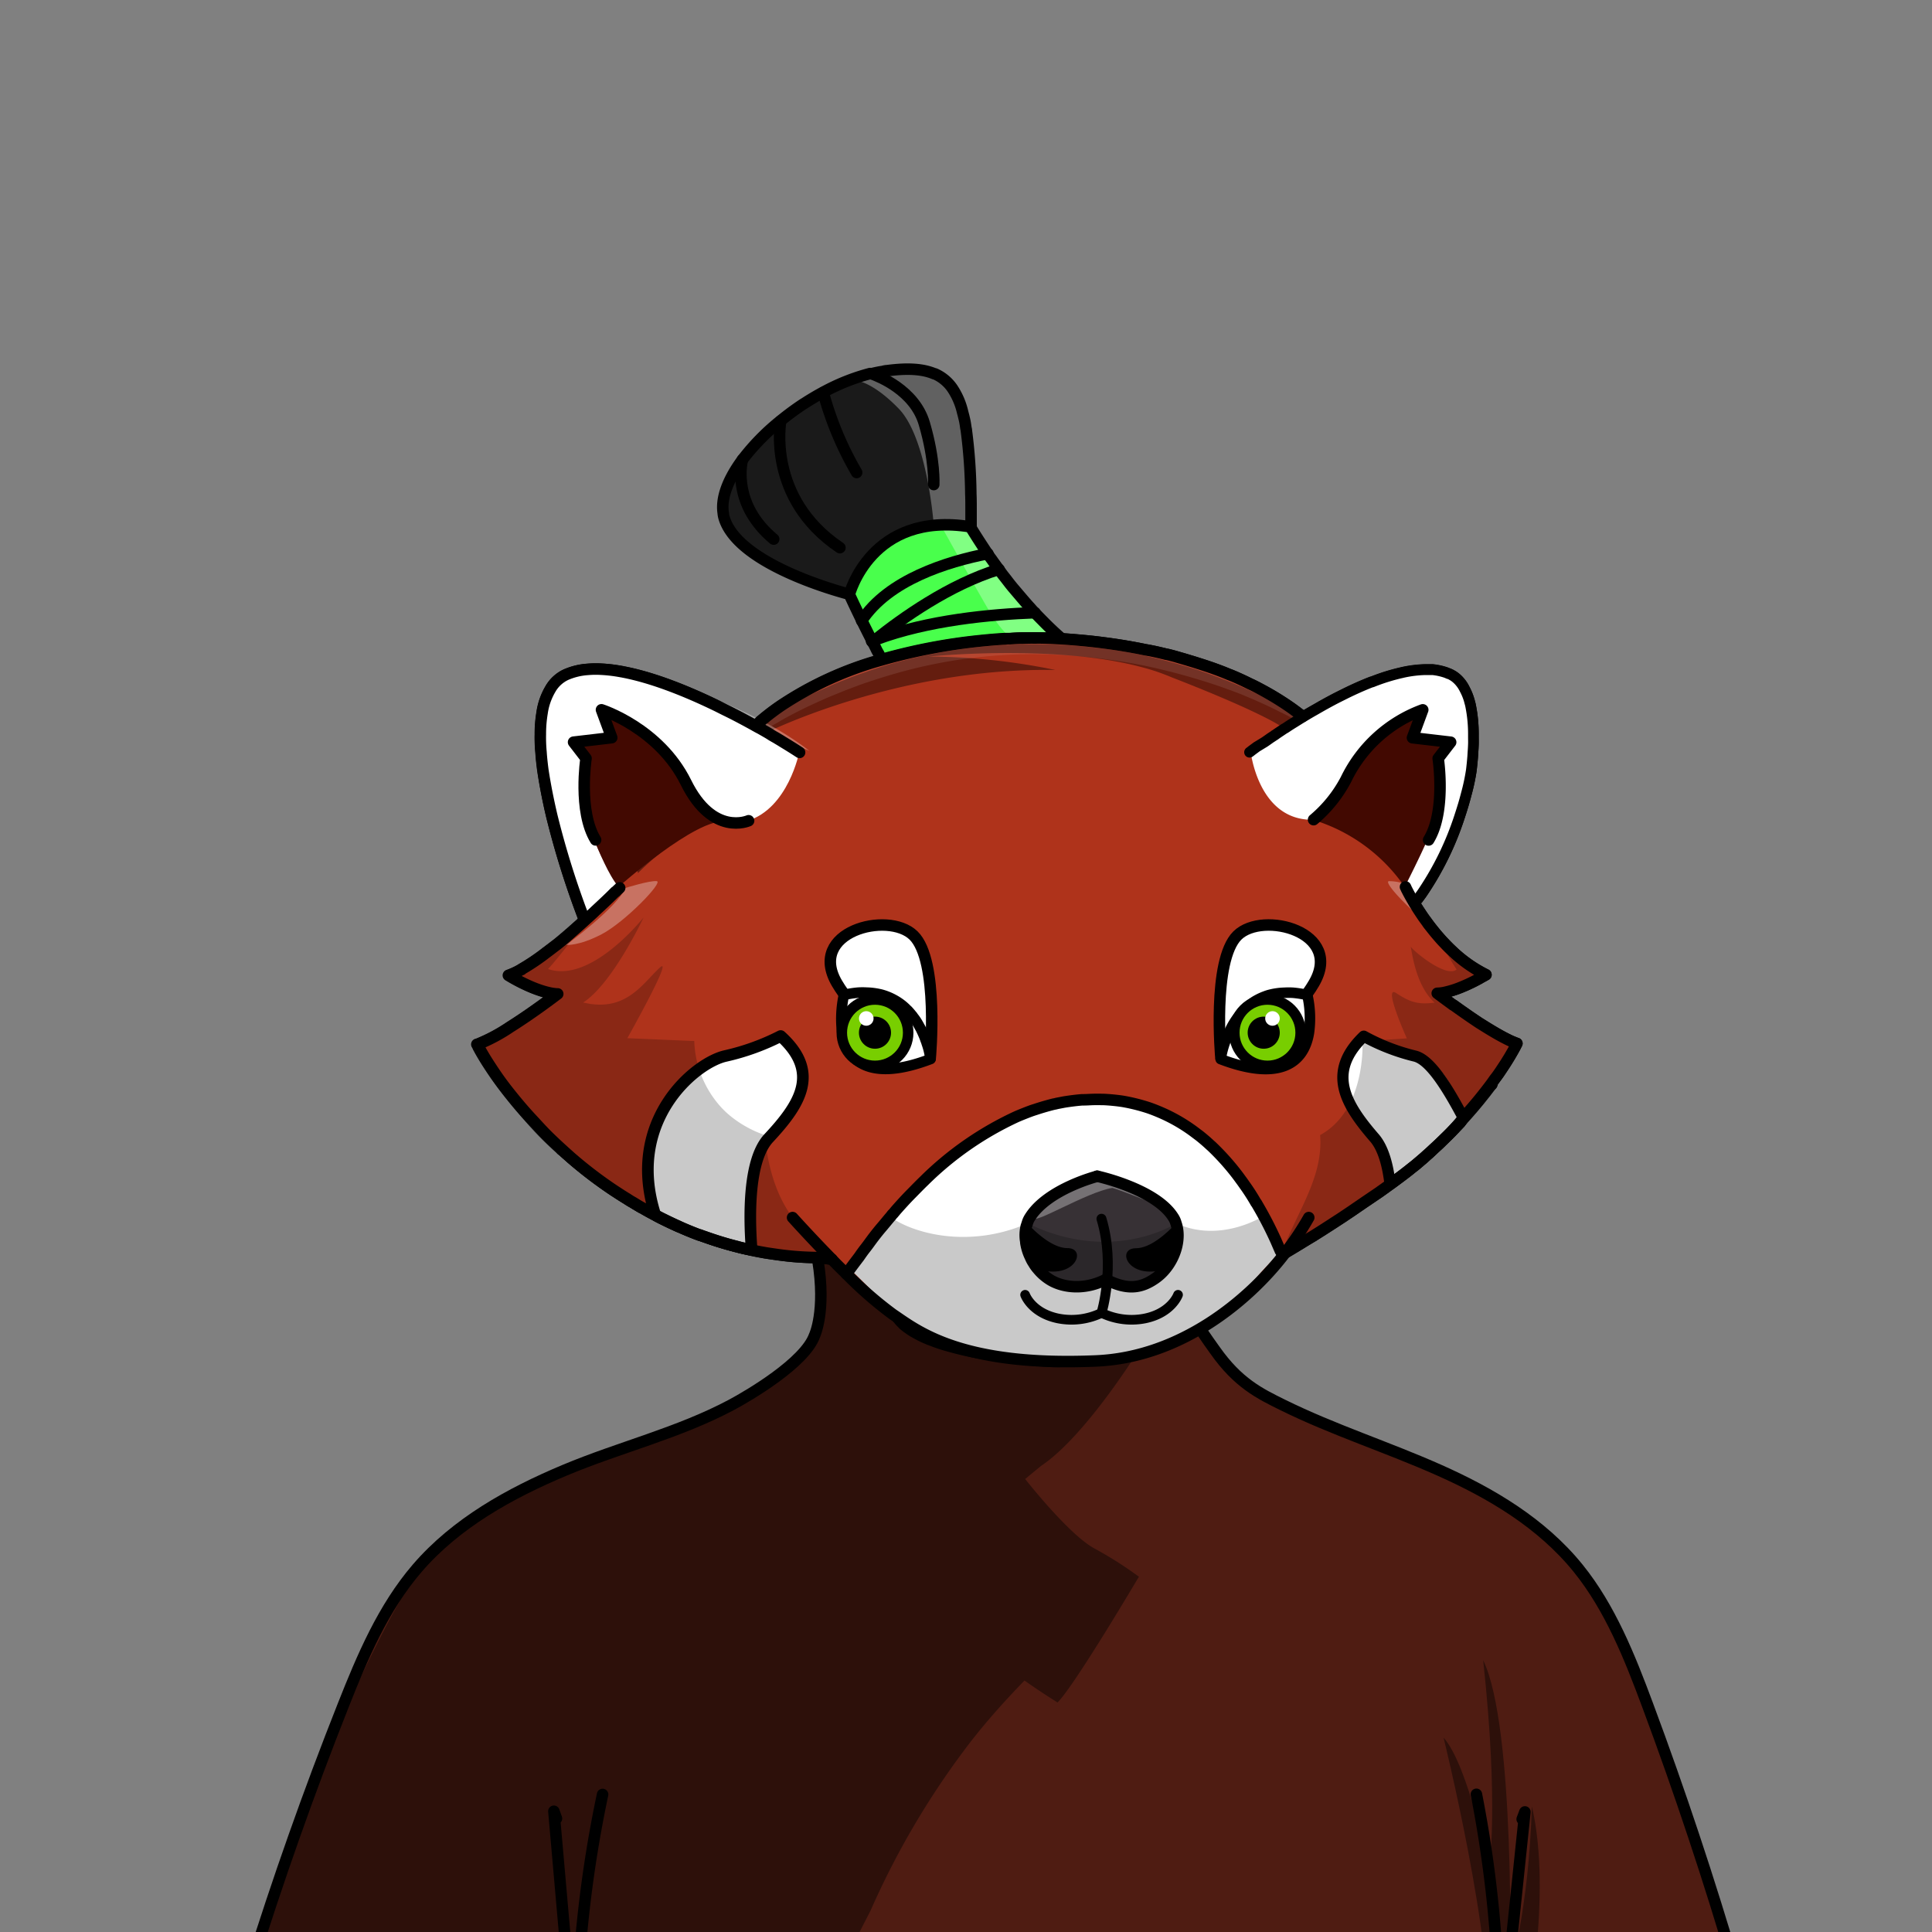 <svg xmlns="http://www.w3.org/2000/svg" viewBox="0 0 432 432">
  <rect x="0" y="0" width="432" height="432" fill="#808080" stroke="none"/>
  <defs>
    <style>.BUNTAI_RED_PANDA_BODY_BUNTAI_RED_PANDA_BODY_24_cls-1{isolation:isolate;}.BUNTAI_RED_PANDA_BODY_BUNTAI_RED_PANDA_BODY_24_cls-2{fill:#ca370f;}.BUNTAI_RED_PANDA_BODY_BUNTAI_RED_PANDA_BODY_24_cls-3{fill:#4f1c12;}.BUNTAI_RED_PANDA_BODY_BUNTAI_RED_PANDA_BODY_24_cls-4{fill:#373135;}.BUNTAI_RED_PANDA_BODY_BUNTAI_RED_PANDA_BODY_24_cls-5{fill:#fff;}.BUNTAI_RED_PANDA_BODY_BUNTAI_RED_PANDA_BODY_24_cls-6{fill:#49ff4c;}.BUNTAI_RED_PANDA_BODY_BUNTAI_RED_PANDA_BODY_24_cls-7{fill:#1a1a1a;}.BUNTAI_RED_PANDA_BODY_BUNTAI_RED_PANDA_BODY_24_cls-8{opacity:0.43;mix-blend-mode:multiply;}.BUNTAI_RED_PANDA_BODY_BUNTAI_RED_PANDA_BODY_24_cls-9{opacity:0.49;}.BUNTAI_RED_PANDA_BODY_BUNTAI_RED_PANDA_BODY_24_cls-10{opacity:0.31;mix-blend-mode:screen;}.BUNTAI_RED_PANDA_BODY_BUNTAI_RED_PANDA_BODY_24_cls-11,.BUNTAI_RED_PANDA_BODY_BUNTAI_RED_PANDA_BODY_24_cls-12,.BUNTAI_RED_PANDA_BODY_BUNTAI_RED_PANDA_BODY_24_cls-13,.BUNTAI_RED_PANDA_BODY_BUNTAI_RED_PANDA_BODY_24_cls-14,.BUNTAI_RED_PANDA_BODY_BUNTAI_RED_PANDA_BODY_24_cls-15,.BUNTAI_RED_PANDA_BODY_BUNTAI_RED_PANDA_BODY_24_cls-16,.BUNTAI_RED_PANDA_BODY_BUNTAI_RED_PANDA_BODY_24_cls-18,.BUNTAI_RED_PANDA_BODY_BUNTAI_RED_PANDA_BODY_24_cls-22{fill:none;stroke:#000;stroke-linecap:round;stroke-linejoin:round;}.BUNTAI_RED_PANDA_BODY_BUNTAI_RED_PANDA_BODY_24_cls-11{stroke-width:2.57px;}.BUNTAI_RED_PANDA_BODY_BUNTAI_RED_PANDA_BODY_24_cls-12{stroke-width:2.39px;}.BUNTAI_RED_PANDA_BODY_BUNTAI_RED_PANDA_BODY_24_cls-13{stroke-width:2.6px;}.BUNTAI_RED_PANDA_BODY_BUNTAI_RED_PANDA_BODY_24_cls-14{stroke-width:2.16px;}.BUNTAI_RED_PANDA_BODY_BUNTAI_RED_PANDA_BODY_24_cls-15{stroke-width:2.22px;}.BUNTAI_RED_PANDA_BODY_BUNTAI_RED_PANDA_BODY_24_cls-16{stroke-width:2.35px;}.BUNTAI_RED_PANDA_BODY_BUNTAI_RED_PANDA_BODY_24_cls-17{fill:#00828f;}.BUNTAI_RED_PANDA_BODY_BUNTAI_RED_PANDA_BODY_24_cls-18{stroke-width:2.37px;}.BUNTAI_RED_PANDA_BODY_BUNTAI_RED_PANDA_BODY_24_cls-19{fill:#af331b;}.BUNTAI_RED_PANDA_BODY_BUNTAI_RED_PANDA_BODY_24_cls-20{fill:#78ce00;}.BUNTAI_RED_PANDA_BODY_BUNTAI_RED_PANDA_BODY_24_cls-21{fill:#420901;}.BUNTAI_RED_PANDA_BODY_BUNTAI_RED_PANDA_BODY_24_cls-22{stroke-width:2.51px;}</style>
  </defs>
  <g class="BUNTAI_RED_PANDA_BODY_BUNTAI_RED_PANDA_BODY_24_cls-1">
    <g id="body">
      <path class="BUNTAI_RED_PANDA_BODY_BUNTAI_RED_PANDA_BODY_24_cls-2" d="M339.33,233.48a2.68,2.68,0,0,1-.28.49s0,0,0,0a.25.25,0,0,1,0,.07,57.79,57.79,0,0,1-3.12,5.17c-.19.3-.4.6-.61.91l-.8,1.12c-.27.38-.55.77-.84,1.16l-.16.22c-.8,1.07-1.65,2.16-2.56,3.28s-2.08,2.48-3.21,3.74L326.51,251q-.56.6-1.14,1.2l-.22.24a3.43,3.43,0,0,0-.26.27c-.27.29-.55.57-.83.85s-.57.57-.87.85h0l-1.2,1.17c-.07.07-.14.13-.2.2-.48.45-1,.91-1.47,1.36h0l-.3.28-.09.08-.23.22h0c-.21.2-.42.38-.64.57s-.58.54-.89.8l-.66.56h0c-.51.44-1,.88-1.58,1.3l-.65.53h0l-.26.21-1.12.87-.29.22c-.61.46-1.34,1-2.19,1.63l-.21.16-.34.24-1.54,1.11-.5.36,0,0-.24.17L305,268.88l-1.93,1.32-1,.69-2.11,1.41h0c-1.09.72-2.21,1.45-3.38,2.19h0c-.77.5-1.56,1-2.36,1.5l-.11.07h0l-.62.39h0c-1.69,1-3.43,2.1-5.21,3.15l-.45.27-.33.19h0l-.85.49c0-.07.07-.34.17-.75,0,0,0,0,0,0l-.35-.05h-.11l-.06-.12-.05-.12c-.28-.67-.56-1.33-.87-2-.57-1.27-1.2-2.59-1.9-4-.27-.54-.56-1.08-.86-1.63h0l0,0c-.25-.47-.52-.94-.79-1.41s-.4-.7-.61-1.05a1.16,1.16,0,0,0-.15-.26.3.3,0,0,0-.12-.14,45.11,45.11,0,0,0-2.57-4l-.43-.62-.45-.62c-.28-.38-.56-.76-.85-1.13l-.88-1.12a54.94,54.94,0,0,0-4.72-5.1l-.17-.15-.18-.18c-.75-.69-1.53-1.35-2.33-2l-.72-.54-.73-.55c-.24-.18-.49-.35-.74-.52l-.75-.51c-.76-.5-1.55-1-2.36-1.44s-1.63-.88-2.48-1.27-1.75-.77-2.65-1.11l-.92-.33c-.94-.31-1.89-.59-2.87-.84s-2-.45-3-.63c-.6-.09-1.21-.17-1.83-.23-.82-.09-1.66-.15-2.51-.19s-1.48,0-2.24,0-1.48,0-2.2.08a1,1,0,0,1-.28,0c-1.27.09-2.5.25-3.75.44-.13,0-.23.05-.36.06l-.79.17-.8.14a4.56,4.56,0,0,1-.64.14c-1.41.35-2.81.76-4.19,1.23l-.6.2c-.32.1-.65.21-1,.34l-.52.2c-.71.28-1.39.55-2.07.86l-1.43.65c-.95.45-1.89.93-2.81,1.43-.47.25-.92.51-1.38.77-1.37.78-2.71,1.63-4,2.52-1.06.72-2.11,1.46-3.13,2.24-.67.5-1.32,1-2,1.52-2.06,1.65-4,3.4-5.92,5.21q-.72.69-1.41,1.41c-.47.47-.92.95-1.38,1.41l-.93.95-.89.94c-.58.63-1.14,1.27-1.69,1.9l-.06.07c-.19.22-.38.43-.54.64a.64.64,0,0,0-.2.21.64.64,0,0,0-.21.27l-.22.25c-.66.75-1.27,1.46-1.84,2.2s-1.28,1.57-1.9,2.34-1.25,1.61-1.79,2.4c-.13.17-.27.33-.39.5-.26.34-.5.67-.73,1l-.34.49c-.13.18-.31.4-.49.66l-.17.25c-.4.58-.78,1.15-1.16,1.69l-.08-.08-.24-.22-.42-.42-.37-.33a7.59,7.59,0,0,0-.71-.69l-.78-.11-1.1-.15-.23,0h0l-.34-.05-2.67-.37h-1c-1.39,0-2.75-.08-4.1-.18s-2.68-.25-4-.43c-1-.13-2-.28-3-.43l-1.48-.27c-.55-.1-1.1-.21-1.64-.33l-.92-.2c-.88-.18-1.73-.38-2.57-.62a.59.59,0,0,1-.21-.05h0l-.31-.08c-1.47-.38-2.93-.82-4.35-1.29h0c-.75-.24-1.5-.5-2.23-.76-.33-.1-.67-.23-1-.36l-.09,0c-1.53-.57-3-1.17-4.46-1.83l-.16-.08h0c-1.11-.49-2.19-1-3.28-1.54q-.75-.36-1.47-.75l-.15-.07-.3-.16a0,0,0,0,1,0,0c-.24-.12-.47-.24-.7-.38l-.39-.2c-.58-.31-1.14-.63-1.71-1l-.26-.12c-.64-.37-1.29-.76-1.9-1.14a15.7,15.7,0,0,1-1.39-.85l-.75-.46c-.5-.31-1-.64-1.48-1l-.73-.49a95.57,95.57,0,0,1-9.33-7.1c-.31-.26-.61-.54-.9-.8-.44-.38-.88-.79-1.31-1.18h0v0c-1-.9-1.92-1.77-2.85-2.68-.47-.49-.95-1-1.42-1.45s-.93-1-1.36-1.43l-1.6-1.73L117,248.2s0,0,0,0c-.9-1-1.75-2.05-2.56-3.05l-1.17-1.49-1.07-1.41c-1-1.4-2-2.75-2.79-4-.59-.9-1.12-1.75-1.59-2.57-.33-.55-.62-1.09-.89-1.6a.09.09,0,0,1,0-.06l-.28-.5s.06,0,.08,0l.18-.07.38-.14a42.32,42.32,0,0,0,6.7-3.66c3.37-2.11,6.76-4.55,8.77-6l.44-.33.49-.36.91-.69a7.3,7.3,0,0,1-1.39-.14l-.25,0a23,23,0,0,1-4.26-1.38,38,38,0,0,1-5-2.58l0,0h0c.24-.08.5-.18.76-.29h0l.36-.15c.51-.23,1-.5,1.6-.82,0,0,0,0,.05,0a0,0,0,0,1,0,0l0,0a49,49,0,0,0,5.61-3.78.53.53,0,0,1,.15-.11l0,0,.2-.15c.23-.18.47-.37.71-.54v0c.4-.31.82-.63,1.23-1l.08-.06.72-.6c1-.83,2-1.68,3-2.54.05-.05.09-.11.15-.13l.49-.44,0,0c.61-.55,1.21-1.08,1.79-1.62a.42.42,0,0,1,0-.1c0-.07-.06-.14-.09-.23s-.14-.37-.23-.59c0,0,0-.08,0-.12l-.15-.41c-.1-.28-.22-.58-.34-.9-.89-2.42-2.13-6-3.42-10.08-1-3.3-2.07-7-3-10.76-.5-2.12-1-4.28-1.34-6.42-.16-.85-.3-1.7-.43-2.54h0l-.18-1.26c-.09-.69-.18-1.37-.25-2,0-.16,0-.32-.05-.48v0c0-.5-.09-1-.12-1.49a31.74,31.74,0,0,1-.15-3.85v-.14a28.43,28.43,0,0,1,.38-4.76c0-.25.09-.5.14-.74v0a13.67,13.67,0,0,1,1.72-4.6,7.88,7.88,0,0,1,3.52-3.24,13.56,13.56,0,0,1,1.69-.61,15.05,15.05,0,0,1,1.82-.4,0,0,0,0,1,0,0l.6-.08.65-.07.9-.06.87,0h.44l.59,0h.12l.34,0c.2,0,.4,0,.61,0h0l.6.06,1.05.11c.32,0,.64.1,1,.15s.73.1,1.11.17l.12,0,.16,0,1.28.26a65.31,65.31,0,0,1,6.32,1.75l.31.1c.59.2,1.18.43,1.77.64l.83.3c.48.18,1,.34,1.44.53l.66.27c1.11.44,2.23.91,3.33,1.39l.42.19c.74.32,1.49.66,2.22,1s1.72.8,2.56,1.21l1.69.85c1.54.74,3,1.51,4.38,2.26l1.08.58.64.35.25.14.42.23h0s0,0,0,0h0l.87-.76.44-.38c1-.87,2.09-1.69,3.17-2.46l0,0,1.1-.77a78,78,0,0,1,22.22-10.2l.39-.12h0a121.16,121.16,0,0,1,15.28-3.33l.68-.11.46-.07L214,144c1.28-.18,2.52-.34,3.7-.47l.5-.06,1.16-.13c.73-.08,1.44-.14,2.12-.2l.78-.07c.91-.07,1.77-.13,2.56-.17.29,0,.59,0,.85,0h.13l.42,0,.36,0,1.39-.06.61,0h.13c1.55-.07,2.49,0,2.62,0h0c.23,0,1.3,0,3,0l.57,0H235l.4,0,2.07.11,1.39.1q1.34.09,2.85.24c.76.06,1.55.14,2.37.23s1.68.19,2.55.31c2.91.36,6.13.87,9.49,1.57,1.53.28,3.07.64,4.64,1h0s0,0,0,0l.92.23.93.24c1.11.28,2.24.59,3.38,1,.71.21,1.44.44,2.16.67l1.64.53c1.64.55,3.28,1.16,4.9,1.84a.3.3,0,0,0,.15.05c1.58.64,3.09,1.34,4.61,2.09.8.36,1.57.77,2.35,1.18,1.54.82,3.06,1.7,4.53,2.65s3.06,2.06,4.51,3.21l0,0,.27.21h0l.43-.26.67-.39c.48-.29,1-.57,1.47-.85l1.48-.85c1.17-.66,2.36-1.31,3.58-1.94l0,0,2-1h0c1.92-.94,3.86-1.81,5.8-2.56l.09,0a43.83,43.83,0,0,1,6.73-2.09,1,1,0,0,1,.25-.06,25.88,25.88,0,0,1,4.77-.59h.26l.78,0h.21l.26,0,.3,0a13.55,13.55,0,0,1,2.55.52h0a6.26,6.26,0,0,1,.61.21l.33.13.15.07.48.23.48.28a6.2,6.2,0,0,1,.86.67,7.67,7.67,0,0,1,1.69,2.3,12.67,12.67,0,0,1,1,2.45c0,.12.07.24.1.37.1.33.18.67.25,1s.18,1,.26,1.51a32.1,32.1,0,0,1,.34,4.76v.56c0,.56,0,1.12,0,1.69s0,1.15-.1,1.75l-.06,1c-.07,1-.18,2-.29,3a43.6,43.6,0,0,1-1.06,5.13c-.2.79-.43,1.64-.7,2.54s-.56,1.86-.9,2.85a67.39,67.39,0,0,1-8.26,16.88c-.2.29-.4.58-.62.86a.09.09,0,0,1,0,0l-.39.53-1.06.1-.16,0h-.05l.07.11c.14.26.3.52.46.8l.27.43c.12.2.25.42.39.63l.24.38.75,1.13c.22.33.46.67.7,1l.17.23.24.33c.27.38.56.77.87,1.16.6.77,1.25,1.57,1.95,2.36.35.39.71.79,1.08,1.18.55.59,1.12,1.17,1.73,1.73a31.06,31.06,0,0,0,7.61,5.36l0,0h0l-.55.31c-.3.17-.62.33-.9.51a37.4,37.4,0,0,1-4.58,2.15,21.78,21.78,0,0,1-2.87.89,8.69,8.69,0,0,1-2,.28l.49.38c.19.13.44.32.73.54h0l2.31,1.7.06,0c1.67,1.2,3.75,2.67,5.89,4.08l.58.36a.27.27,0,0,0,.1.06c1.08.68,2.16,1.34,3.19,1.93s2.18,1.2,3.14,1.64l.11.05.8.33.16.06.26.09,0,0Z" />
      <path class="BUNTAI_RED_PANDA_BODY_BUNTAI_RED_PANDA_BODY_24_cls-3" d="M268.93,298c.85,1.29,1.8,2.58,2.73,3.9,5.16,7.34,10,9.7,15.17,12.25,11.37,5.61,23.44,9.44,35,14.59s22.87,11.82,31.05,21.93c7.15,8.85,11.52,19.81,15.55,30.66q10.85,29.12,19.61,59,1.88,6.38,3.65,12.8H52q1.89-6.42,3.88-12.8,9.33-29.9,20.86-59c4.29-10.85,8.93-21.81,16.54-30.66,8.7-10.11,20.72-16.78,33-21.93s25.14-9,37.24-14.59c5.5-2.55,10.64-4.91,16.14-12.25a7.71,7.71,0,0,0,2.47-3.28v0a2.76,2.76,0,0,0,.08-.27,5,5,0,0,0,.12-.58c.72-3.65.48-10.1-.06-16.52h1l5.14.71a7.59,7.59,0,0,1,.71.69c.26.23.53.49.79.75l.32.3c.48.47,1,.94,1.44,1.42L193,286.3c.89.9,1.76,1.8,2.6,2.68l.24.23c.23.26.47.51.71.77l.47.52.39.43.87.93c.53.59,1,1.21,1.55,1.78,0,.05.08.07.11.13.42.46.79.92,1.15,1.36a7,7,0,0,0,.66.7,4.23,4.23,0,0,0,.76.69s0,0,.06,0l0,.05a18,18,0,0,0,1.76,1.21.27.27,0,0,0,.11.05,22,22,0,0,0,3.26,1.6.3.3,0,0,0,.21.07,34.8,34.8,0,0,0,3.7,1.29c.14,0,.24.08.37.1,1.82.52,3.74,1,5.65,1.37a137.94,137.94,0,0,0,17.85,2.16c.24,0,.43,0,.61,0l.68,0h.05v0c.47,0,6.15-.23,12.95-1.21A83,83,0,0,0,261.17,301a36.68,36.68,0,0,0,6.7-2.46l.53-.29Z" />
      <path class="BUNTAI_RED_PANDA_BODY_BUNTAI_RED_PANDA_BODY_24_cls-4" d="M247.57,286.21l-.25-.12h0c-4.84,2.49-9.93,1.88-12.89-.18a11.43,11.43,0,0,1-2.32-2.12l-.26-.3a9.15,9.15,0,0,1-.69-1,8.85,8.85,0,0,1-.75-1.39,11.62,11.62,0,0,1-1-3.22,8.46,8.46,0,0,1-.1-.88,8.34,8.34,0,0,1,.2-2.8v0c.08-.2.13-.41.21-.62v0a4.8,4.8,0,0,1,.64-1.42c4-6.33,15-9.14,15-9.14h0s13,2.81,17,9.14a4.58,4.58,0,0,1,.65,1.42c1.08,3.09.07,7.23-2.42,10.24a11.7,11.7,0,0,1-2.32,2.12C255.33,287.93,252.27,288.56,247.57,286.21Z" />
      <path class="BUNTAI_RED_PANDA_BODY_BUNTAI_RED_PANDA_BODY_24_cls-5" d="M286.39,279.75h-.11l-.06-.12-.05-.12c-.28-.67-.56-1.33-.87-2-.57-1.27-1.2-2.59-1.9-4-.27-.54-.56-1.08-.86-1.63h0l0,0c-.25-.47-.52-.94-.79-1.41s-.4-.7-.61-1.05a1.16,1.16,0,0,0-.15-.26.3.3,0,0,0-.12-.14,45.11,45.11,0,0,0-2.57-4l-.43-.62-.45-.62c-.28-.38-.56-.76-.85-1.13l-.88-1.12a54.94,54.94,0,0,0-4.72-5.1l-.17-.15-.18-.18-.46-.4c-.6-.55-1.23-1.08-1.87-1.6l-.72-.54-.73-.55c-.24-.18-.49-.35-.74-.52l-.75-.51c-.76-.5-1.55-1-2.36-1.44s-1.63-.88-2.48-1.27-1.75-.77-2.65-1.11l-.92-.33c-.94-.31-1.89-.59-2.87-.84s-2-.45-3-.63c-.6-.09-1.21-.17-1.83-.23-.82-.09-1.66-.15-2.51-.19s-1.48,0-2.24,0-1.48,0-2.2.08a1,1,0,0,1-.28,0c-1.27.09-2.5.25-3.75.44-.13,0-.23.05-.36.06l-.79.17-.8.14a4.56,4.56,0,0,1-.64.14c-1.41.35-2.81.76-4.19,1.23l-.6.2c-.32.1-.65.21-1,.34l-.52.2c-.71.28-1.39.55-2.07.86l-1.43.65c-.95.45-1.89.93-2.81,1.43-.47.25-.92.51-1.38.77-1.37.78-2.71,1.63-4,2.52-1.06.72-2.11,1.46-3.13,2.24-.67.5-1.32,1-2,1.52-2.06,1.65-4,3.4-5.92,5.21q-.72.69-1.41,1.41c-.47.47-.92.95-1.38,1.41l-.93.95-.89.94c-.58.63-1.14,1.27-1.69,1.9l-.06.07c-.19.22-.38.43-.54.64a.64.64,0,0,0-.2.21.64.64,0,0,0-.21.27l-.22.25c-.66.75-1.27,1.46-1.84,2.2s-1.28,1.57-1.9,2.34-1.25,1.61-1.79,2.4c-.13.17-.27.33-.39.5-.26.34-.5.67-.73,1l-.34.49c-.13.18-.31.4-.49.66l-.17.25c-.4.58-.78,1.15-1.16,1.69l.51.5c.31.3.63.61.93.92L193,286.3c.89.9,1.76,1.8,2.6,2.68l.24.23c.23.26.47.51.71.77l.47.52c.1.12.21.23.31.34l0,0,0,.05.87.93c.15.17.31.34.46.52s.41.48.62.71l.47.55c0,.05.08.07.11.13l.15.17h0l.47.55.52.63a7,7,0,0,0,.66.7,4.31,4.31,0,0,0,.73.67l0,0s0,0,.06,0l0,.05a18,18,0,0,0,1.76,1.21.27.27,0,0,0,.11.05,20.37,20.37,0,0,0,2.6,1.32c.21.1.44.19.66.28a.3.3,0,0,0,.21.07,34.8,34.8,0,0,0,3.7,1.29c.14,0,.24.08.37.1,1.82.52,3.74,1,5.65,1.37l.12,0,.09,0h.07l.13,0a135.94,135.94,0,0,0,16.09,2h.06l.34,0h.07l.25,0h0l.61,0c.24,0,.43,0,.61,0l.68,0h.05v0l.7,0h.08c.52,0,1.27-.06,2.21-.13.76-.05,1.64-.11,2.61-.2h0c2.09-.18,4.62-.45,7.32-.84,1.46-.19,3-.42,4.47-.7,1.05-.18,2.1-.39,3.14-.62l.07,0,1.17-.27h0l.74-.17.79-.2.84-.23.11,0h.06a36.68,36.68,0,0,0,6.7-2.46l.53-.29.53-.3.1-.06a4.76,4.76,0,0,0,.57-.34l.29-.18c.37-.22.74-.48,1.06-.71a.42.42,0,0,1,.18-.16,8.67,8.67,0,0,0,1-1,.26.26,0,0,1,.09,0l.28-.36.16-.2c.36-.44.85-1,1.44-1.63a.36.36,0,0,0,.08-.09h0c.55-.6,1.15-1.26,1.81-2l.65-.67,0-.05.88-.91h0c1.69-1.74,3.59-3.66,5.45-5.51h0l2.24-2.2.51-.5s0,0,0,0a.32.32,0,0,1,.11-.13l.08-.08,0,0,.12-.11.28-.27.13-.13h0c0-.07.07-.34.17-.75,0,0,0,0,0,0Zm-34,7.95a10.38,10.38,0,0,1-1.06-.15,10,10,0,0,1-1.54-.4l-.13,0-.35-.13c-.32-.12-.64-.24-1-.39l-.77-.37-.25-.12h0c-.17.09-.33.17-.5.24a13.44,13.44,0,0,1-10,.76,9.32,9.32,0,0,1-2.41-1.18,11.09,11.09,0,0,1-1.8-1.54,6.91,6.91,0,0,1-.51-.57h0c-.08-.11-.18-.21-.26-.31a7.92,7.92,0,0,1-.69-1,8.85,8.85,0,0,1-.75-1.39,7.91,7.91,0,0,1-.35-.79,2,2,0,0,1-.12-.34,4.28,4.28,0,0,1-.17-.46,2.66,2.66,0,0,1-.1-.38,3.18,3.18,0,0,1-.13-.51,6.52,6.52,0,0,1-.16-.74,2.13,2.13,0,0,1,0-.25,4.53,4.53,0,0,1-.07-.62c0-.11,0-.21,0-.32a7.85,7.85,0,0,1,.22-2.49v0c.08-.19.13-.39.2-.59,0,0,0,0,0,0v0a4.53,4.53,0,0,1,.44-1.09c.06-.11.13-.22.2-.33a11.72,11.72,0,0,1,1-1.41c2.34-2.73,5.93-4.69,8.88-6a38.72,38.72,0,0,1,5.06-1.78h0l.42.09h0c1.85.46,8.86,2.32,13.49,5.85.17.13.34.26.5.4l.18.14c.3.26.58.52.85.78a10.55,10.55,0,0,1,.72.78,9.32,9.32,0,0,1,.81,1.09,4.54,4.54,0,0,1,.38.68c.06.12.1.24.15.36a2.4,2.4,0,0,1,.12.38,7.06,7.06,0,0,1,.32,1.3,9,9,0,0,1,.11,1.38h0a11.14,11.14,0,0,1-.21,2.05,9.58,9.58,0,0,1-.37,1.37c-.07.23-.15.45-.24.67l0,.12a12.88,12.88,0,0,1-2,3.35,11.33,11.33,0,0,1-2.31,2.11,10.27,10.27,0,0,1-2.14,1.18A7.84,7.84,0,0,1,252.4,287.7Z" />
      <path class="BUNTAI_RED_PANDA_BODY_BUNTAI_RED_PANDA_BODY_24_cls-6" d="M237.45,142.8s-.08-.05-.11-.08l-.61-.54c-.43-.38-.88-.79-1.36-1.24l-.73-.69c-.33-.33-.69-.67-1.06-1.05-.66-.67-1.41-1.42-2.16-2.22-.31-.31-.62-.64-.92-1-1-1.08-2-2.27-3.09-3.55-.29-.34-.57-.67-.85-1s-.7-.85-1.06-1.32-.69-.9-1.06-1.36-.69-.93-1.05-1.42l-1.24-1.7c-.23-.33-.46-.67-.72-1l-.54-.77c-.1-.16-.2-.32-.31-.48l-.31-.47c-1-1.52-2.06-3.14-3.09-4.84v0l0,0,0,0a0,0,0,0,1,0,0h0a.31.31,0,0,0-.05-.1h0C194.69,114.2,189.9,133,189.9,133h0s1.08,2.39,2.76,5.81c.67,1.37,1.44,2.91,2.26,4.51.05.1.11.18.16.28.33.65.67,1.29,1,2l.47.82c.07.16.15.31.23.47s.27.48.4.73h0a128.11,128.11,0,0,1,22.17-4.22c2-.21,3.86-.36,5.45-.44.29,0,.6,0,.85,0h.13c1.08-.08,2-.11,2.78-.13h.13c1.68-.08,2.63,0,2.63,0h0c.35,0,2.59,0,6.14.2Z" />
      <path class="BUNTAI_RED_PANDA_BODY_BUNTAI_RED_PANDA_BODY_24_cls-7" d="M198.16,82.86c4.58-.62,8-.41,10.63.7,0,0,.08,0,.1,0a9.26,9.26,0,0,1,4,3.37s.05.11.08.13a16.05,16.05,0,0,1,2.13,5.1c.18.62.34,1.29.49,2s.18,1.08.26,1.64a1.27,1.27,0,0,1,.08.44,118.82,118.82,0,0,1,1,14.24c0,1,0,2.08.05,3.19,0,.17,0,.34,0,.52s0,.36,0,.54c0,.72,0,1.46,0,2.24v.82h0C194.69,114.2,189.9,133,189.9,133h0s-.2-.06-.56-.13c0,0,0,0-.06,0h0c-3.94-1.05-24.67-7-27.4-17.09a4.94,4.94,0,0,1-.12-.65.08.08,0,0,1,0-.08c-.62-3.54,1.12-7.85,4.31-12.14l0,0v0a50.23,50.23,0,0,1,8.54-8.7h0a61.35,61.35,0,0,1,5.12-3.76.81.81,0,0,0,.18-.1c1.36-.88,2.78-1.73,4.19-2.48h0a46.42,46.42,0,0,1,10.45-4.17,1.21,1.21,0,0,0,.18,0h0c.83-.2,1.62-.38,2.42-.49C197.49,83,197.82,82.91,198.16,82.86Z" />
      <g class="BUNTAI_RED_PANDA_BODY_BUNTAI_RED_PANDA_BODY_24_cls-8">
        <path d="M255.33,300.8s-12.3,20.16-22.58,27l-3.52,2.91s9.67,12.35,15.43,15.5a85.64,85.64,0,0,1,10,6.35s-14.37,24.33-18.19,28.12c-18.14-11.4-23.81-18.84-36.18-35.74s-20.2-42-20.2-42,3.35-8.94,2.94-14.43,0-7.23,0-7.23l3.22,1.52s8.85,11.54,16.19,15.21,18.81,6.14,31.34,6.39A57.24,57.24,0,0,0,255.33,300.8Z" />
        <path d="M186.66,282.76s10.71,7,13.39,11.18a77.33,77.33,0,0,0,5.88,7.91l-16-3.28-6.59-12,.76-4.72Z" />
        <path d="M247.71,352.76c1.56-.46,6.9-.17,6.9-.17s-24.68,19.51-38.9,38.62a182.13,182.13,0,0,0-21.05,36L181.93,452H52s20.38-60.33,30.11-80,17.46-34.84,41.78-42.31,44.95-18,52.06-23.56,8.38-7.1,8.38-7.1l35.89,34.71Z" />
        <path d="M322.78,388.53s11.39,46,9.89,65.71c9.16,0,8.3-1.13,8.3-1.13s6.28-29.1,1.56-49.2c-.7,23.24-4.89,36.7-4.89,36.7s1.23-54.53-6-69.38c3.58,33,1.31,46.66,1.31,46.66S328.37,394.82,322.78,388.53Z" />
      </g>
      <g class="BUNTAI_RED_PANDA_BODY_BUNTAI_RED_PANDA_BODY_24_cls-8">
        <path d="M140,185.21a31.41,31.41,0,0,0,2.68,10s8.92-9.37,17.73-11.61c-8.34-8.34-12.72-17.32-15.87-19.65s-8.7-4-8.7-4,4.16,7.18,4.93,13.84c-3.84-2.9-6.14-3.11-6.14-3.11S139.22,178.81,140,185.21Z" />
        <path class="BUNTAI_RED_PANDA_BODY_BUNTAI_RED_PANDA_BODY_24_cls-9" d="M187.78,281.86h-.52A80.16,80.16,0,0,1,166,279c-2-.51-4-1.13-6.07-1.8-1.76-.6-3.56-1.25-5.35-2h0c-2.86-1.12-5.74-2.37-8.65-3.82a1.66,1.66,0,0,1-.27-.13c-1.49-.71-3-1.5-4.54-2.35-.82-.42-1.63-.87-2.47-1.34s-1.61-.92-2.42-1.4A.63.63,0,0,1,136,266c-1.14-.66-2.28-1.37-3.42-2.09a66.78,66.78,0,0,1-22.66-24.1c-.05-.08-.1-.18-.16-.27a6.36,6.36,0,0,1-.32-.64,43.41,43.41,0,0,1-2.32-5,.12.12,0,0,1,0-.06c-.11-.24-.17-.43-.22-.56l-.08-.24s3.91-2,8.13-4.65v0a48,48,0,0,0,7.37-5.47.27.27,0,0,0,.16-.17,9.19,9.19,0,0,0,1.11-1.18,2.56,2.56,0,0,0,.28-.3l-1.25-.45c-.41-.13-.79-.28-1.15-.41-.73-.26-1.38-.52-2-.73-.79-.31-1.47-.6-2-.86a8,8,0,0,1-.76-.35,18.25,18.25,0,0,1-1.94-1l-.24-.15c-.33-.24-.35-.35-.35-.35h0l0,0c.35-.22,2.67-1.53,5.6-3.39,0,0,.06,0,.08-.06l3.27-2.1a.62.62,0,0,1,.19-.14c.27-.2.57-.39.84-.56v0a62.24,62.24,0,0,0,8.57-6.8c-1.28,1.7-3.05,4-4.82,6.2-2.2,2.85-4.38,5.54-5.38,6.55,9.38,3.22,20.58-10.55,21.37-11.51-.41.87-7.12,14.9-13.49,19,9.55,2.32,13.3-4.3,17.13-7.8,3.24-2.92-7.26,15.78-7.26,15.78l14.52.62a.75.75,0,0,1,.3,0s0,0,.06,0h0l0,0,0,0h.08v0a23.12,23.12,0,0,0,6.09,14.92l0,0a20.72,20.72,0,0,0,2.26,2.08,25.16,25.16,0,0,0,7.31,4v0c1,8.14,2.86,14,6.74,19.06v0l.09.08a39,39,0,0,0,8.07,7.57c.06,0,.08.08.14.11C186.61,281,187.18,281.46,187.78,281.86Z" />
        <path d="M289.7,160l-.23.16-.87.54-.2.13-.69.42c-.3.2-.61.4-.89.56a1.74,1.74,0,0,1-.3.2l-.38.22s-4.63-3.19-24-10.72c-.59-.24-1.2-.5-1.83-.73a44.8,44.8,0,0,0-5.14-1.63c-19.5-5.21-47.54-2.34-47.54-2.34a143.4,143.4,0,0,1,28.35,3c-34.76-.6-63.67,13.53-64.79,14.09a.05.05,0,0,1-.07,0,.45.45,0,0,1-.31-.18l-.07-.08a6.55,6.55,0,0,1-1.05-1.91l.61-.39c.46-.31,1-.64,1.66-1l1-.61c.41-.25.84-.51,1.3-.76,2-1.15,4.5-2.47,7.47-3.86,1.15-.56,2.29-1,3.46-1.55s2.06-.91,3.15-1.34,2.32-.94,3.49-1.34q2.94-1.06,6.15-2.07a117.74,117.74,0,0,1,44-4.29c.74.07,1.45.14,2.16.23s1.53.16,2.29.25c3.53.45,6.92,1,10.07,1.73,2.57.58,5,1.21,7.3,1.87,3.68,1,7,2.22,10,3.38,1,.42,1.93.78,2.85,1.17,1.5.64,2.85,1.24,4.09,1.84.36.16.71.34,1.07.52a3.38,3.38,0,0,1,.46.24,2,2,0,0,1,.4.18s0,0,.06,0a.07.07,0,0,1,.07,0c.31.18.61.34.92.49.53.27,1,.55,1.47.79,1.48.84,2.62,1.52,3.38,2l.56.37s.05,0,.08,0l.33.24A.46.46,0,0,1,289.7,160Z" />
        <path class="BUNTAI_RED_PANDA_BODY_BUNTAI_RED_PANDA_BODY_24_cls-9" d="M339,233.35s-5.55,11.24-12.44,17.05S306,268.8,306,268.8L294.18,276l-.44.21a48.85,48.85,0,0,1-8.11,5.67h-.34c.37-.4.74-.83,1.1-1.23,0,0,.05-.08.09-.1,3-8.83,9.49-17,8.7-26.74v0a15.35,15.35,0,0,0,4.69-4,16.55,16.55,0,0,0,1.41-2.08l0,0c3.73-6.41,3.4-14.32,3.38-14.92v0h.06l0,0v0h0s0,0,0,0a.65.65,0,0,1,.2,0l9.65-.63s-5.48-12.16-2.37-10.12,4.85,2.6,8.58,2.14c-4.42-4.05-5.06-11.69-5.37-12.57.57,1,8,7.15,10.29,5.14-.48-.69-1.35-2.13-2.37-3.87l6.8,4.59.23.64-.65.48a4,4,0,0,1-.5.34c-.37.27-.8.55-1.31.87l-1.28.73-.59.34-4.26,1.8,9.69,6.76,1.31.37c1.08.91,2.06,1.7,2.79,2.3Z" />
        <path class="BUNTAI_RED_PANDA_BODY_BUNTAI_RED_PANDA_BODY_24_cls-9" d="M263,273.54s-14.18,9.28-33.22,0c-13.22,5.79-25.94,2.21-31-1.66-6.57,7.39-8.11,11.75-8.11,11.75s8.89,8.9,11,12,11.9,6.14,23.15,8.2,27.45-.06,33.66-2,7.88-11.5,7.88-11.5l16.67-6.24,3.12-4.58-3.64-7.61S273,278.11,263,273.54Z" />
      </g>
      <g class="BUNTAI_RED_PANDA_BODY_BUNTAI_RED_PANDA_BODY_24_cls-10">
        <path class="BUNTAI_RED_PANDA_BODY_BUNTAI_RED_PANDA_BODY_24_cls-5" d="M210.33,117.37s7.32,13.18,10.56,18.73,5.63,6.91,5.63,6.91l10.08-.35s-15.25-14.74-19.48-24.75A62.86,62.86,0,0,0,210.33,117.37Z" />
        <path class="BUNTAI_RED_PANDA_BODY_BUNTAI_RED_PANDA_BODY_24_cls-5" d="M190.84,85c.39,0,4.1.16,10.15,6.41,5.69,5.9,7.44,21.94,7.75,25.41,0,.44,0,.67,0,.67l0,0h0l2,.75L217,120.6l0-2.7V117c0-.77,0-1.51,0-2.24v-2a77.63,77.63,0,0,0-.88-15.29.75.75,0,0,0,0-.21c-.06-.33-.11-.64-.18-1a1.23,1.23,0,0,0-.08-.44,34.23,34.23,0,0,0-2.16-7.18c-.24-.52-.47-1-.72-1.52a.41.41,0,0,1-.08-.13,8.71,8.71,0,0,0-6.34-4.35,1.81,1.81,0,0,0-.43-.1,21.91,21.91,0,0,0-8,.33c-.33,0-.66.1-1,.18-.8.15-1.54.36-2.24.54h0c-1.11.31-2.06.64-2.76.88-.23.1-.44.15-.62.23Z" />
      </g>
      <g class="BUNTAI_RED_PANDA_BODY_BUNTAI_RED_PANDA_BODY_24_cls-10">
        <path class="BUNTAI_RED_PANDA_BODY_BUNTAI_RED_PANDA_BODY_24_cls-5" d="M179.83,167.9s-45.43-20.41-57-9.87c3.29-7.43,6.8-9.61,15.72-7.88S166.82,157.87,179.83,167.9Z" />
        <path class="BUNTAI_RED_PANDA_BODY_BUNTAI_RED_PANDA_BODY_24_cls-5" d="M138.72,198.55s5.46-1.72,7-1.52-7.17,9.18-12.33,11.87-7.91,2.38-7.91,2.38S136.9,202.91,138.72,198.55Z" />
        <path class="BUNTAI_RED_PANDA_BODY_BUNTAI_RED_PANDA_BODY_24_cls-5" d="M279.8,167.9s39.14-20.41,49.1-9.87c-2.84-7.43-5.86-9.61-13.55-7.88S291,157.87,279.8,167.9Z" />
        <path class="BUNTAI_RED_PANDA_BODY_BUNTAI_RED_PANDA_BODY_24_cls-5" d="M316.84,202.5l.75,3.57c-4.61-3.67-9.35-8.89-8.19-9,1.5-.2,5.23,1.29,5.23,1.29A11.17,11.17,0,0,0,316.84,202.5Z" />
        <path class="BUNTAI_RED_PANDA_BODY_BUNTAI_RED_PANDA_BODY_24_cls-5" d="M261.68,271.09s-11.52-4.78-14.1-5.47c-5.76.92-18,8.5-17.51,6.6s13.29-10.21,16.29-9.63a28.24,28.24,0,0,1,5.12,1.81S258.2,267.3,261.68,271.09Z" />
        <g class="BUNTAI_RED_PANDA_BODY_BUNTAI_RED_PANDA_BODY_24_cls-10">
          <path class="BUNTAI_RED_PANDA_BODY_BUNTAI_RED_PANDA_BODY_24_cls-5" d="M292.77,162.21l-1,.67a5.27,5.27,0,0,0-.49-.3,2,2,0,0,0-.26-.16,7,7,0,0,0-.7-.43c-.64-.38-1.52-.89-2.58-1.46a.25.25,0,0,0-.13-.05c-.65-.35-1.37-.73-2.15-1.11a.1.1,0,0,0-.07,0s0-.06-.06-.06a3,3,0,0,0-.41-.19,5.06,5.06,0,0,0-.46-.24c-.37-.19-.73-.38-1.09-.54-1.27-.62-2.64-1.24-4.16-1.91-.93-.41-1.89-.79-2.9-1.22-3-1.16-6.41-2.37-10.19-3.48-2.32-.7-4.8-1.37-7.42-2a117.36,117.36,0,0,0-12.51-2.32c-.72-.11-1.45-.19-2.2-.27-3.72-.44-7.62-.73-11.68-.84a111.46,111.46,0,0,0-33.07,4.26c-2.17.62-4.27,1.27-6.26,1.94-1.19.38-2.38.84-3.54,1.27s-2.17.84-3.21,1.27c-1.19.48-2.35.94-3.51,1.48-3,1.32-5.56,2.59-7.6,3.7q-.71.36-1.32.72c-.37.22-.73.41-1,.6-.64.35-1.21.67-1.68,1-.23.13-.44.27-.62.38a11.58,11.58,0,0,0-1,.62c.11-.27,1.09-2.4,4.48-5.26,3.74-3.18,10.47-7.26,22.31-10.68.15-.06.28-.08.41-.14a117.13,117.13,0,0,1,21.72-3.93c3.08-.3,6.1-.44,9.08-.49,1.57,0,3.12,0,4.68,0h0c1.16,0,2.3.05,3.44.11a118.77,118.77,0,0,1,24.59,3.5h0c.06,0,.11,0,.16.06a68,68,0,0,1,7.26,2.34,141,141,0,0,1,25,13A1,1,0,0,1,292.77,162.21Z" />
        </g>
      </g>
      <path class="BUNTAI_RED_PANDA_BODY_BUNTAI_RED_PANDA_BODY_24_cls-11" d="M268.93,298c.85,1.29,1.8,2.58,2.73,3.9,5.16,7.34,10,9.7,15.17,12.25,11.37,5.61,23.44,9.44,35,14.59s22.87,11.82,31.05,21.93c7.15,8.85,11.52,19.81,15.55,30.66q10.85,29.12,19.61,59,1.88,6.38,3.65,12.8H52q1.89-6.42,3.88-12.8,9.33-29.9,20.86-59c4.29-10.85,8.93-21.81,16.54-30.66,8.7-10.11,20.72-16.78,33-21.93s25.47-8.32,37.24-14.59c3.92-2.09,16.46-9.45,18.61-15.53,0,0,2.6-5.4.75-16.81" />
      <path class="BUNTAI_RED_PANDA_BODY_BUNTAI_RED_PANDA_BODY_24_cls-11" d="M194.71,83.53a1.21,1.21,0,0,1-.18,0,46.42,46.42,0,0,0-10.45,4.17h0c-1.41.75-2.83,1.6-4.19,2.48a.81.81,0,0,1-.18.1,61.35,61.35,0,0,0-5.12,3.76h0a50.23,50.23,0,0,0-8.54,8.7v0l0,0c-3.19,4.29-4.93,8.6-4.31,12.14a.08.08,0,0,0,0,.08,4.94,4.94,0,0,0,.12.65c2.73,10,23.46,16,27.4,17.09h0s0,0,.06,0c.36.07.56.13.56.13s1.08,2.39,2.76,5.81c.67,1.37,1.44,2.91,2.26,4.51.05.1.11.18.16.28.33.65.67,1.29,1,2l.47.82c.07.16.15.31.23.47s.27.48.4.73" />
      <path class="BUNTAI_RED_PANDA_BODY_BUNTAI_RED_PANDA_BODY_24_cls-11" d="M237.5,142.85l-.05,0s-.08-.05-.11-.08l-.61-.54c-.43-.38-.88-.79-1.36-1.24l-.73-.69c-.33-.33-.69-.67-1.06-1.05-.66-.67-1.41-1.42-2.16-2.22-.31-.31-.62-.64-.92-1-1-1.08-2-2.27-3.09-3.55-.29-.34-.57-.67-.85-1s-.7-.85-1.06-1.32-.69-.9-1.06-1.36-.69-.93-1.05-1.42l-1.24-1.7c-.23-.33-.46-.67-.72-1l-.54-.77c-.1-.16-.2-.32-.31-.48l-.31-.47c-1-1.52-2.06-3.14-3.09-4.84v0l0,0,0,0a0,0,0,0,1,0,0h0a.31.31,0,0,0-.05-.1V117c0-.78,0-1.52,0-2.24,0-.18,0-.36,0-.54s0-.35,0-.52c0-1.11,0-2.16-.05-3.19a118.82,118.82,0,0,0-1-14.24,1.27,1.27,0,0,0-.08-.44c-.08-.56-.15-1.1-.26-1.64s-.31-1.34-.49-2a16.05,16.05,0,0,0-2.13-5.1s-.05-.08-.08-.13a9.26,9.26,0,0,0-4-3.37s-.07,0-.1,0c-2.6-1.11-6-1.32-10.63-.7-.34,0-.67.11-1,.18-.8.11-1.59.29-2.42.49" />
      <path class="BUNTAI_RED_PANDA_BODY_BUNTAI_RED_PANDA_BODY_24_cls-11" d="M217,117.8C194.69,114.2,189.9,133,189.9,133" />
      <path class="BUNTAI_RED_PANDA_BODY_BUNTAI_RED_PANDA_BODY_24_cls-11" d="M220.9,123.8h0c-9.12,1.78-22.24,5.84-28.24,15" />
      <path class="BUNTAI_RED_PANDA_BODY_BUNTAI_RED_PANDA_BODY_24_cls-11" d="M195.07,143.57l.8-.64c5.72-4.58,16.4-12.23,27.52-15.63" />
      <path class="BUNTAI_RED_PANDA_BODY_BUNTAI_RED_PANDA_BODY_24_cls-11" d="M231.43,137h0c-9.86.36-23.94,1.67-35.55,6-.31.13-.64.26-1,.36" />
      <path class="BUNTAI_RED_PANDA_BODY_BUNTAI_RED_PANDA_BODY_24_cls-11" d="M208.79,108.35s.31-5.4-2.11-13.64c-2.19-7.5-10.33-10.61-11.77-11.13h0l-.16,0h0" />
      <path class="BUNTAI_RED_PANDA_BODY_BUNTAI_RED_PANDA_BODY_24_cls-11" d="M191.55,105.65a73.29,73.29,0,0,1-7.47-17.9" />
      <path class="BUNTAI_RED_PANDA_BODY_BUNTAI_RED_PANDA_BODY_24_cls-11" d="M174.58,94.09s-3.27,17.27,13.23,28.37" />
      <path class="BUNTAI_RED_PANDA_BODY_BUNTAI_RED_PANDA_BODY_24_cls-11" d="M166,102.79v0s0,0,0,0c-.27,1.11-2.14,10.15,7,17.76" />
      <path class="BUNTAI_RED_PANDA_BODY_BUNTAI_RED_PANDA_BODY_24_cls-11" d="M190.28,283.64c.58-.83,1.15-1.72,1.82-2.6.45-.64.92-1.31,1.46-2s1.16-1.58,1.79-2.4,1.23-1.56,1.9-2.34,1.32-1.61,2.06-2.45a.64.64,0,0,1,.21-.27.64.64,0,0,1,.2-.21c.18-.23.39-.47.6-.71,1.1-1.27,2.25-2.53,3.51-3.79.91-.93,1.83-1.9,2.8-2.82a72.41,72.41,0,0,1,20.65-14.34c.68-.31,1.36-.58,2.07-.86s1.38-.53,2.09-.74c1.39-.47,2.79-.88,4.19-1.23a4.56,4.56,0,0,0,.64-.14c.55-.1,1-.18,1.59-.31.13,0,.23,0,.36-.06,1.25-.19,2.48-.35,3.75-.44a1,1,0,0,0,.28,0c.72,0,1.46-.06,2.21-.08s1.47,0,2.23,0a43.12,43.12,0,0,1,4.34.42,38.89,38.89,0,0,1,5.88,1.47,37.46,37.46,0,0,1,3.57,1.44,38.2,38.2,0,0,1,6.33,3.74l1.45,1.09c.8.65,1.58,1.31,2.33,2l.35.33a54.94,54.94,0,0,1,4.72,5.1c.6.73,1.18,1.5,1.73,2.25.3.41.6.83.88,1.24a43.7,43.7,0,0,1,2.57,4,.3.3,0,0,1,.12.14,1,1,0,0,1,.15.26,78.76,78.76,0,0,1,4.19,8.09c.31.7.59,1.36.87,2l.11.24" />
      <path class="BUNTAI_RED_PANDA_BODY_BUNTAI_RED_PANDA_BODY_24_cls-11" d="M231.34,142.65s-1,0-2.63,0h-.13c-.77,0-1.7.05-2.78.13h-.13c-.25,0-.56,0-.85,0-1.59.08-3.42.23-5.45.44a128.11,128.11,0,0,0-22.17,4.22h0l-.38.12a78,78,0,0,0-22.22,10.19,54,54,0,0,0-5.62,4.41" />
      <path class="BUNTAI_RED_PANDA_BODY_BUNTAI_RED_PANDA_BODY_24_cls-11" d="M167.39,183.53s-8,3.61-14-8.55-18.89-16.27-18.89-16.27l2.3,6.25-8.55,1,2.79,3.62s-1.8,11.83,2.14,18.24" />
      <path class="BUNTAI_RED_PANDA_BODY_BUNTAI_RED_PANDA_BODY_24_cls-11" d="M130.67,205.62c0-.1-.08-.2-.13-.33a196.56,196.56,0,0,1-7.16-22.86c-.8-3.4-1.49-6.88-1.95-10.23-.19-1.39-.34-2.72-.42-4a34.05,34.05,0,0,1-.15-4,28.43,28.43,0,0,1,.38-4.76,14.4,14.4,0,0,1,1.86-5.36,7.8,7.8,0,0,1,3.53-3.24,14.52,14.52,0,0,1,4.78-1.16c.6-.05,1.19-.08,1.81-.08h.28a33.51,33.51,0,0,1,5.54.59,1.18,1.18,0,0,1,.28.06c6.8,1.28,14.42,4.37,21.14,7.64l1.7.85c2.44,1.19,4.71,2.42,6.77,3.56h0c.13.08.24.13.36.21s.52.28.78.41c.74.44,1.44.82,2.08,1.21l.23.15h0c.08.06.15.08.21.13.36.21.69.41,1,.57.49.31,1,.59,1.39.85,2.42,1.47,3.86,2.42,3.86,2.42" />
      <path class="BUNTAI_RED_PANDA_BODY_BUNTAI_RED_PANDA_BODY_24_cls-11" d="M125.59,257.07v0c-1-.9-1.92-1.77-2.85-2.68s-1.91-1.93-2.78-2.88l-1.6-1.73c-1.9-2.08-3.6-4.14-5.12-6.1s-2.76-3.73-3.86-5.43q-1.47-2.25-2.48-4.17a.09.09,0,0,1,0-.06l-.28-.5s.06,0,.08,0a38.7,38.7,0,0,0,7.27-3.87c5.27-3.32,10.6-7.41,10.6-7.41s-2,.08-5.9-1.57a38.61,38.61,0,0,1-5-2.58l0,0a16.79,16.79,0,0,0,2.76-1.28s0,0,.05,0,0,0,0-.05a48.1,48.1,0,0,0,5.61-3.78.59.59,0,0,1,.19-.13c.3-.23.59-.47.9-.69v0c.43-.33.87-.67,1.31-1,1.26-1,2.49-2.08,3.71-3.14a.44.44,0,0,1,.15-.13c.79-.72,1.57-1.39,2.32-2.09h0c.77-.69,1.5-1.34,2.19-2l.08-.07,0,0c1.95-1.8,3.55-3.33,4.48-4.28l.08,0c.09-.08.17-.19.25-.27s.24-.22.33-.3l.34-.33" />
      <path class="BUNTAI_RED_PANDA_BODY_BUNTAI_RED_PANDA_BODY_24_cls-11" d="M151.68,274.24c-1.11-.49-2.19-1-3.27-1.54-.67-.32-1.32-.65-1.93-1-.95-.49-1.88-1-2.81-1.55l-.26-.12c-.64-.37-1.29-.76-1.9-1.14-.46-.25-.93-.54-1.39-.85-1-.6-2-1.26-3-1.91a95.57,95.57,0,0,1-9.33-7.1l-.9-.8c-.44-.38-.87-.8-1.31-1.18" />
      <path class="BUNTAI_RED_PANDA_BODY_BUNTAI_RED_PANDA_BODY_24_cls-11" d="M188.46,281.9l-5.14-.71h-1a65.28,65.28,0,0,1-8.11-.61c-1-.13-2-.28-3-.43-1.36-.24-2.7-.49-4-.8-.87-.18-1.72-.39-2.57-.62a.59.59,0,0,1-.21-.05h0l-.31-.08c-2.26-.59-4.48-1.29-6.61-2.06-.33-.1-.67-.24-1-.36l-.09,0c-1.53-.57-3-1.17-4.46-1.83l-.16-.08" />
      <path class="BUNTAI_RED_PANDA_BODY_BUNTAI_RED_PANDA_BODY_24_cls-11" d="M291.25,160.22a54.54,54.54,0,0,0-4.81-3.44c-1.47-.95-3-1.83-4.53-2.65-.78-.41-1.55-.82-2.35-1.18-1.52-.75-3-1.45-4.6-2.09a.33.33,0,0,1-.16-.05c-2.16-.91-4.35-1.68-6.54-2.37-.72-.23-1.44-.46-2.16-.67-1.14-.36-2.27-.67-3.38-1-.61-.16-1.23-.33-1.85-.47a.1.1,0,0,0-.07,0c-1.58-.39-3.12-.75-4.64-1-3.37-.7-6.59-1.21-9.5-1.57-1.75-.24-3.4-.41-4.92-.54s-3-.26-4.24-.34c-3.55-.22-5.79-.2-6.14-.2h0" />
      <path class="BUNTAI_RED_PANDA_BODY_BUNTAI_RED_PANDA_BODY_24_cls-11" d="M293.72,183.28a29.93,29.93,0,0,0,7.26-9,30.8,30.8,0,0,1,17.15-15.56l-2.3,6.25,8.55,1-2.8,3.62s1.81,11.83-2.13,18.24" />
      <path class="BUNTAI_RED_PANDA_BODY_BUNTAI_RED_PANDA_BODY_24_cls-11" d="M314.27,198.32h0l.16.34s0,0,0,0l0,.06.07.16.09.17c.17.33.39.76.67,1.26.09.17.19.34.3.53s.1.19.16.28l.07.11c.14.26.3.52.46.8l.27.43c.12.2.25.42.39.63l.24.38.75,1.13c.22.33.46.67.7,1l.17.23.24.33.87,1.16c.6.77,1.25,1.57,1.95,2.36.35.39.71.79,1.08,1.18.55.59,1.12,1.17,1.73,1.73a31.06,31.06,0,0,0,7.61,5.36l0,0h0l-.55.31c-.3.17-.62.33-.9.51a37.4,37.4,0,0,1-4.58,2.15,21.78,21.78,0,0,1-2.87.89,8.69,8.69,0,0,1-2,.28l.49.38c.19.13.44.32.73.54h0l2.31,1.7.06,0c1.67,1.2,3.75,2.67,5.89,4.08l.58.36a.27.27,0,0,0,.1.06c1.08.68,2.16,1.34,3.19,1.93s2.18,1.2,3.14,1.64l.11.05.8.33.16.06.26.09,0,0h0a2.68,2.68,0,0,1-.28.49s0,0,0,0a.25.25,0,0,1,0,.07,57.79,57.79,0,0,1-3.12,5.17c-.19.3-.4.6-.61.91l-.8,1.12c-.27.38-.55.77-.84,1.16l-.16.22c-.8,1.07-1.65,2.16-2.56,3.28s-2.08,2.48-3.21,3.74L326.51,251q-.56.6-1.14,1.2l-.22.24a3.43,3.43,0,0,0-.26.27c-.27.29-.55.57-.83.85s-.57.57-.87.85h0l-1.2,1.17c-.07.07-.14.13-.2.2-.48.45-1,.91-1.47,1.36h0l-.3.28-.09.08-.23.22h0c-.21.2-.42.38-.64.57s-.58.54-.89.8l-.66.56h0c-.51.44-1,.88-1.58,1.3l-.65.53h0l-.26.21-1.12.87-.29.22c-.61.46-1.34,1-2.19,1.63l-.21.16-.34.24-1.54,1.11-.5.36,0,0-.24.17L305,268.88l-1.93,1.32-1,.69-2.11,1.41h0c-1.09.72-2.21,1.45-3.38,2.19h0c-.77.5-1.56,1-2.36,1.5l-.11.07h0l-.62.39h0c-1.69,1-3.43,2.1-5.21,3.15l-.45.27-.33.19h0l-.85.49" />
      <path class="BUNTAI_RED_PANDA_BODY_BUNTAI_RED_PANDA_BODY_24_cls-12" d="M317.05,201l.39-.53a.09.09,0,0,0,0,0c.22-.28.42-.57.62-.86a67.39,67.39,0,0,0,8.26-16.88c.34-1,.64-1.95.9-2.85s.5-1.75.7-2.54A43.6,43.6,0,0,0,329,172.2c.11-1,.22-2,.29-3l.06-1c.05-.6.08-1.18.1-1.75s0-1.13,0-1.69v-.56a32.1,32.1,0,0,0-.34-4.76c-.08-.52-.16-1-.26-1.51s-.15-.69-.25-1c0-.13-.06-.25-.1-.37a12.67,12.67,0,0,0-1-2.45,7.67,7.67,0,0,0-1.69-2.3,6.2,6.2,0,0,0-.86-.67l-.48-.28-.48-.23-.15-.07-.33-.13a6.26,6.26,0,0,0-.61-.21h0a13.55,13.55,0,0,0-2.55-.52l-.3,0-.26,0h-.21l-.78,0h-.26a25.88,25.88,0,0,0-4.77.59,1,1,0,0,0-.25.06,43.83,43.83,0,0,0-6.73,2.09l-.09,0c-1.94.75-3.88,1.62-5.8,2.56h0l-2,1,0,0c-1.22.63-2.41,1.28-3.58,1.94l-1.48.85c-.74.41-1.45.84-2.14,1.24l-.43.26h0l-.21.13c-.12.07-.24.14-.35.22l-.22.14h0l-.61.38-.54.34c-.46.28-.9.56-1.33.84a0,0,0,0,1,0,0l-.3.2a6,6,0,0,1-.67.41c-.64.44-1.24.82-1.8,1.22l-.2.14h0l-.05,0,0,0a.12.12,0,0,0-.07.07l-.7.46-.17.1c-.43.31-.82.59-1.21.85l-.18.13,0,0a.91.91,0,0,0-.16.11L281,167l-1.11.82h0l-.22.18-.27.2" />
      <path class="BUNTAI_RED_PANDA_BODY_BUNTAI_RED_PANDA_BODY_24_cls-13" d="M177.66,271.7l.39.36.08.08c.92.82,3.13,2.88,5.89,5.48.6.57,1.26,1.19,1.92,1.83l.13.13c.39.36.76.75,1.18,1.16h0v0a2.74,2.74,0,0,1,.31.29v0h0l.13.13,0,0,.42.41a2.12,2.12,0,0,1,.26.26,7.59,7.59,0,0,1,.71.69c.26.23.53.49.79.75l.32.3c.48.47,1,.94,1.44,1.42L193,286.3c.89.9,1.76,1.8,2.6,2.68l.24.23c.23.26.47.51.71.77l.47.52.39.43.87.93c.53.59,1,1.21,1.55,1.78,0,.05.08.07.11.13.42.46.79.92,1.15,1.36a7,7,0,0,0,.66.7,4.23,4.23,0,0,0,.76.69s0,0,.06,0l0,.05a18,18,0,0,0,1.76,1.21.27.27,0,0,0,.11.05,22,22,0,0,0,3.26,1.6.3.3,0,0,0,.21.07,34.8,34.8,0,0,0,3.7,1.29c.14,0,.24.08.37.1,1.82.52,3.74,1,5.65,1.37a137.94,137.94,0,0,0,17.85,2.16c.24,0,.43,0,.61,0l.68,0h.06" />
      <path class="BUNTAI_RED_PANDA_BODY_BUNTAI_RED_PANDA_BODY_24_cls-11" d="M247.29,286.09c-4.84,2.49-9.93,1.88-12.89-.18a11.43,11.43,0,0,1-2.32-2.12l-.26-.3a9.15,9.15,0,0,1-.69-1,8.85,8.85,0,0,1-.75-1.39,11.62,11.62,0,0,1-1-3.22,8.46,8.46,0,0,1-.1-.88,8.34,8.34,0,0,1,.2-2.8v0c.08-.2.13-.41.21-.62v0a4.8,4.8,0,0,1,.64-1.42c4-6.33,15-9.14,15-9.14" />
      <path class="BUNTAI_RED_PANDA_BODY_BUNTAI_RED_PANDA_BODY_24_cls-11" d="M245.32,263s13,2.81,17,9.14a4.58,4.58,0,0,1,.65,1.42c1.08,3.09.07,7.23-2.42,10.24a11.7,11.7,0,0,1-2.32,2.12c-2.91,2-6,2.65-10.67.3l-.25-.12" />
      <path class="BUNTAI_RED_PANDA_BODY_BUNTAI_RED_PANDA_BODY_24_cls-14" d="M246.31,293.56a15.4,15.4,0,0,0,9.75,1.24c5.91-1.23,7.35-5.28,7.35-5.28" />
      <path class="BUNTAI_RED_PANDA_BODY_BUNTAI_RED_PANDA_BODY_24_cls-14" d="M246.31,293.56a15.4,15.4,0,0,1-9.75,1.24c-5.91-1.23-7.34-5.28-7.34-5.28" />
      <path class="BUNTAI_RED_PANDA_BODY_BUNTAI_RED_PANDA_BODY_24_cls-15" d="M246.29,293.63a.31.31,0,0,0,0-.07,39.17,39.17,0,0,0,1.26-7.35,37.4,37.4,0,0,0-1.28-13.68" />
      <path class="BUNTAI_RED_PANDA_BODY_BUNTAI_RED_PANDA_BODY_24_cls-11" d="M134.74,401.25a273.14,273.14,0,0,0-5.86,51.86" />
      <path class="BUNTAI_RED_PANDA_BODY_BUNTAI_RED_PANDA_BODY_24_cls-11" d="M128.08,453.11,123.85,405l.58,1.62" />
      <path class="BUNTAI_RED_PANDA_BODY_BUNTAI_RED_PANDA_BODY_24_cls-11" d="M335.21,453.11a272.32,272.32,0,0,0-5.08-51.9" />
      <path class="BUNTAI_RED_PANDA_BODY_BUNTAI_RED_PANDA_BODY_24_cls-11" d="M340.36,406.77c.21-.54.41-1.08.61-1.62l-5,48" />
      <path class="BUNTAI_RED_PANDA_BODY_BUNTAI_RED_PANDA_BODY_24_cls-5" d="M200.81,214s-10.76-5.78-19.39-6.21l2.17,3.53s-7.88,1.77-12.21,5.78c7.15,5.74,16.4,13,16.4,13s.4,7.61,7.71,8.87a15,15,0,0,0,12.2-3.4s2-11.24-5.5-23.86Z" />
      <path class="BUNTAI_RED_PANDA_BODY_BUNTAI_RED_PANDA_BODY_24_cls-5" d="M309.15,216.31c-4.33-4-13.57-5-13.57-5l2.17-3.53c-8.63.43-19.39,6.21-19.39,6.21L277,211.66a34.65,34.65,0,0,0-4,25.14,18.28,18.28,0,0,0,12.22,1.89c7.31-1.26,7.14-8.68,7.14-8.68S302,222.05,309.15,216.31Z" />
      <path class="BUNTAI_RED_PANDA_BODY_BUNTAI_RED_PANDA_BODY_24_cls-5" d="M292.7,230.83c-1.11,7.11-6.85,10.92-19.75,6a20.89,20.89,0,0,1,1.11-4.19,11.64,11.64,0,0,1,.46-1.19c.21-.43.41-.87.64-1.34A17.52,17.52,0,0,1,278,226a4.57,4.57,0,0,1,.44-.44c.1-.1.23-.23.33-.31a14.49,14.49,0,0,1,1.5-1.15,7.12,7.12,0,0,1,.8-.49,12.6,12.6,0,0,1,1.82-.83,8.55,8.55,0,0,1,1-.33c.57-.14,1.16-.25,1.79-.34s1-.1,1.5-.12h.08a16,16,0,0,1,1.83,0,22.18,22.18,0,0,1,3.24.52A23.69,23.69,0,0,1,292.7,230.83Z" />
      <path class="BUNTAI_RED_PANDA_BODY_BUNTAI_RED_PANDA_BODY_24_cls-5" d="M284.51,223.49a7.42,7.42,0,1,1-7.42,7.42A7.42,7.42,0,0,1,284.51,223.49Z" />
      <path class="BUNTAI_RED_PANDA_BODY_BUNTAI_RED_PANDA_BODY_24_cls-16" d="M292.7,230.83c-1.11,7.11-6.85,10.92-19.75,6a20.89,20.89,0,0,1,1.11-4.19,11.64,11.64,0,0,1,.46-1.19c.21-.43.41-.87.64-1.34A17.52,17.52,0,0,1,278,226a4.57,4.57,0,0,1,.44-.44c.1-.1.23-.23.33-.31a14.49,14.49,0,0,1,1.5-1.15,7.12,7.12,0,0,1,.8-.49,12.6,12.6,0,0,1,1.82-.83,8.55,8.55,0,0,1,1-.33,15.05,15.05,0,0,1,3.37-.47,16,16,0,0,1,1.83,0,22.18,22.18,0,0,1,3.24.52A23.69,23.69,0,0,1,292.7,230.83Z" />
      <path class="BUNTAI_RED_PANDA_BODY_BUNTAI_RED_PANDA_BODY_24_cls-17" d="M283.41,223.49a7.42,7.42,0,1,0,7.42,7.42A7.42,7.42,0,0,0,283.41,223.49Z" />
      <circle cx="282.57" cy="230.91" r="3.59" />
      <circle class="BUNTAI_RED_PANDA_BODY_BUNTAI_RED_PANDA_BODY_24_cls-5" cx="284.53" cy="227.73" r="1.63" />
      <circle class="BUNTAI_RED_PANDA_BODY_BUNTAI_RED_PANDA_BODY_24_cls-16" cx="283.41" cy="230.91" r="7.42" />
      <path class="BUNTAI_RED_PANDA_BODY_BUNTAI_RED_PANDA_BODY_24_cls-5" d="M208.07,236.8c-13.11,5-18.8,1-19.83-6.28v-.05a25.1,25.1,0,0,1,.44-8,22.18,22.18,0,0,1,3.24-.52,16,16,0,0,1,1.83,0h.08c.52,0,1,.06,1.51.12s1.22.2,1.79.34c.33.1.66.2,1,.33a12.36,12.36,0,0,1,1.8.83,12,12,0,0,1,2.89,2.21,1.54,1.54,0,0,1,.2.18c.31.34.62.7.9,1.06a.92.92,0,0,1,.23.31,10.72,10.72,0,0,1,.91,1.28s0,0,0,0c.23.38.46.8.67,1.18.05.08.08.16.13.23.23.47.44.91.62,1.34a11.64,11.64,0,0,1,.46,1.19,5.51,5.51,0,0,1,.26.74c.26.8.46,1.52.59,2.09.05.28.1.51.15.72a.09.09,0,0,1,0,.08C208,236.6,208.07,236.8,208.07,236.8Z" />
      <path class="BUNTAI_RED_PANDA_BODY_BUNTAI_RED_PANDA_BODY_24_cls-5" d="M196.53,223.49a7.42,7.42,0,1,0,7.42,7.42A7.42,7.42,0,0,0,196.53,223.49Z" />
      <path class="BUNTAI_RED_PANDA_BODY_BUNTAI_RED_PANDA_BODY_24_cls-16" d="M208.09,236.8h0c-13.11,5-18.8,1-19.83-6.28v-.05a25.1,25.1,0,0,1,.44-8,22.18,22.18,0,0,1,3.24-.52,16,16,0,0,1,1.83,0,15.15,15.15,0,0,1,3.38.47c.33.1.66.2,1,.33a12.36,12.36,0,0,1,1.8.83,12,12,0,0,1,2.89,2.21,1.54,1.54,0,0,1,.2.18c.31.34.62.7.9,1.06a.92.92,0,0,1,.23.31,10.72,10.72,0,0,1,.91,1.28s0,0,0,0c.23.38.46.8.67,1.18.05.08.08.16.13.23.23.47.44.91.62,1.34a11.64,11.64,0,0,1,.46,1.19,5.51,5.51,0,0,1,.26.74,15.18,15.18,0,0,1,.59,2.09c.05.28.1.51.15.72a.09.09,0,0,1,0,.08A5.33,5.33,0,0,1,208.09,236.8Z" />
      <path class="BUNTAI_RED_PANDA_BODY_BUNTAI_RED_PANDA_BODY_24_cls-17" d="M195.65,223.49a7.42,7.42,0,1,0,7.42,7.42A7.42,7.42,0,0,0,195.65,223.49Z" />
      <circle cx="195.65" cy="230.91" r="3.59" />
      <circle class="BUNTAI_RED_PANDA_BODY_BUNTAI_RED_PANDA_BODY_24_cls-5" cx="193.7" cy="227.73" r="1.63" />
      <circle class="BUNTAI_RED_PANDA_BODY_BUNTAI_RED_PANDA_BODY_24_cls-16" cx="195.65" cy="230.91" r="7.42" />
      <path class="BUNTAI_RED_PANDA_BODY_BUNTAI_RED_PANDA_BODY_24_cls-11" d="M188.09,230.34c-.54-.49-8.52-7.77-16.63-13.9,2.91-2.91,13.46-4.43,13.46-4.43l-2.62-4.27c8.31,0,19.38,6.56,19.38,6.56v-3.94c9.48,10.2,6.41,26.22,6.41,26.22" />
      <path class="BUNTAI_RED_PANDA_BODY_BUNTAI_RED_PANDA_BODY_24_cls-11" d="M273,236.64s-3.06-16.25,6.41-26.44v3.93s11.07-6.56,19.39-6.56l-2.63,4.27s10.56,1.52,13.47,4.43c-8.11,6.13-16,13.57-16.51,14.06l-.38.33" />
      <path d="M238.64,279.11c-3.24,0-6.92-3.35-9-5.54l0,0a4.43,4.43,0,0,0-.18.65v0a8.42,8.42,0,0,0-.2,2.81c0,.28.05.59.1.88a11.24,11.24,0,0,0,1,3.21,7.74,7.74,0,0,0,.75,1.39,7.23,7.23,0,0,0,.69,1l.23.31h0C240.45,286.32,243.15,279.11,238.64,279.11Z" />
      <path d="M263,273.54c-2,2.19-5.74,5.57-9,5.57-4.51,0-1.83,7.23,6.56,4.68C263.05,280.78,264.06,276.63,263,273.54Z" />
      <path class="BUNTAI_RED_PANDA_BODY_BUNTAI_RED_PANDA_BODY_24_cls-5" d="M182.65,245.3a20.28,20.28,0,0,0-2.11.52h0c-.33.1-.69.2-1,.33-.69.23-1.38.51-2.08.82s-1.37.65-2,1a.11.11,0,0,1-.08,0,4.27,4.27,0,0,1-.49.28l-.38.24c-.16.08-.31.17-.44.25l-1.42.9c-.05.06-.1.08-.15.14l-.08,0-1.13.82c-.31.24-.62.47-.9.7l-.11.07c-.53.42-1,.83-1.56,1.32h0c-.18.15-.38.34-.57.51s-.41.36-.59.55c0,0,0,0,0,0-.21.19-.42.36-.62.57-.65.61-1.26,1.24-1.88,1.87s-1.26,1.34-1.86,2c-.41.46-.82.92-1.21,1.41s-.82,1-1.18,1.45c-.59.66-1.11,1.35-1.63,2.05s-1.15,1.52-1.67,2.27-1.06,1.47-1.52,2.19c-1.49,2.16-2.83,4.3-4,6.28-.07.11-.12.2-.18.31h0c-1.11-.49-2.19-1-3.27-1.54-.67-.32-1.32-.65-1.93-1-.95-.49-1.88-1-2.81-1.55l-.26-.12c-.64-.37-1.29-.76-1.9-1.14-.46-.25-.93-.54-1.39-.85-1-.6-2-1.26-3-1.91a95.57,95.57,0,0,1-9.33-7.1l-.9-.8c-.44-.38-.87-.8-1.31-1.18a14.68,14.68,0,0,1,.95-1.75c.19-.32.36-.62.57-.93.33-.52.65-1,1-1.52s.58-.82.9-1.24.8-1,1.21-1.52c.57-.69,1.18-1.36,1.77-2a47.06,47.06,0,0,1,4.68-4.2c.35-.28.68-.51,1-.74.81-.62,1.58-1.16,2.32-1.63.27-.17.49-.33.75-.48l2-1.19h0l1.13-.61.76-.4a3.09,3.09,0,0,0,.46-.2s0,0,0,0l.07,0,0,0a.81.81,0,0,1-.23-.13h0a1,1,0,0,1-.25-.09c-.29-.11-.65-.27-1.09-.41a.32.32,0,0,1-.15-.06c-.42-.13-.91-.29-1.44-.43a18.56,18.56,0,0,0-2-.49.09.09,0,0,1-.08,0c-.44-.05-.9-.13-1.36-.21l0,0,.52-.46a8.28,8.28,0,0,1,1.11-.69,4.37,4.37,0,0,1,.69-.33c.08-.06.19-.08.29-.14l.56-.23.24-.07c.25-.08.54-.16.82-.26a.09.09,0,0,0,.08,0l1.72-.39.9-.14c.93-.14,1.86-.24,2.76-.32,1.21-.08,2.34-.1,3.34-.1.36,0,.7,0,1,0,1.5,0,2.47.11,2.47.11v0h0l-3-4.3H152a6.84,6.84,0,0,1,.79,0,6.33,6.33,0,0,0,.65,0c.18,0,.36,0,.6.06a5.28,5.28,0,0,1,.66.05c.31.05.62.07,1,.12.77.16,1.65.32,2.63.57s2.13.59,3.34,1l.1,0v0c.91.33,1.89.72,2.89,1.15.39.19.77.36,1.18.57s.77.39,1.19.59.87.46,1.33.73l.14.07c.28.18.59.34.9.52l.9.56s.05,0,.08,0c.36.21.69.43,1.06.67.17.1.38.23.56.36,0,0,0,0,0,0a1.77,1.77,0,0,1,.24.17c.46.29.93.62,1.41,1,1.13.83,2.29,1.7,3.45,2.66v0h0c.53.44,1.08.9,1.62,1.39a1.53,1.53,0,0,1,.16.13s0,0,0,0l1.81,1.62h0v0c.59.57,1.21,1.16,1.82,1.77Z" />
      <path class="BUNTAI_RED_PANDA_BODY_BUNTAI_RED_PANDA_BODY_24_cls-5" d="M332.41,235.57a6.37,6.37,0,0,1,.94.7c.15.15.3.3.44.46v0c-.38.07-.78.15-1.15.19,0,0,0,0-.06,0-.63.15-1.2.31-1.74.49s-.87.3-1.22.44a.21.21,0,0,1-.13.05c-.37.15-.68.31-.91.42a.93.93,0,0,1-.22.09h0a1.08,1.08,0,0,1-.19.14l0,0a.13.13,0,0,1,.07,0s0,0,.05,0a2.36,2.36,0,0,0,.38.21l.65.39,1,.61h0c.5.37,1,.74,1.66,1.19.21.15.41.31.63.49s.72.53,1.09.85l-.16.22c-.8,1.07-1.65,2.16-2.56,3.28-1.8,2.19-3.8,4.45-6,6.74-.54.57-1.11,1.14-1.7,1.7-.93.93-1.88,1.83-2.88,2.74h0c-.42.4-.82.77-1.27,1.15-.28.25-.58.54-.89.8-.94.81-1.91,1.62-2.9,2.4l-.23-.31c-.3-.49-.65-1-1-1.45s-.68-.95-1-1.41c-.5-.67-1-1.34-1.57-2s-1.05-1.27-1.6-1.88c-.18-.21-.35-.39-.53-.57,0,0,0,0,0,0-.16-.18-.34-.36-.5-.55s-.33-.36-.49-.5h0c-.46-.49-.87-.91-1.33-1.32l-.09-.08-.76-.7c-.33-.28-.65-.53-1-.82,0,0,0,0-.06,0s-.09-.08-.13-.14l-1.2-.89a3.62,3.62,0,0,0-.38-.26l-.32-.23-.42-.29a.07.07,0,0,1-.06,0c-.55-.36-1.14-.69-1.71-1a16.53,16.53,0,0,0-1.77-.82c-.29-.13-.59-.23-.87-.33h0a14.94,14.94,0,0,0-1.78-.52v0c.53-.63,1.05-1.21,1.55-1.78v0h0c.52-.56,1-1.1,1.53-1.62,0,0,0,0,0,0a.8.8,0,0,1,.13-.13c.46-.49.92-.94,1.37-1.39h0v0c1-1,2-1.83,2.92-2.66.42-.33.81-.67,1.21-1l.19-.17a0,0,0,0,0,0,0c.15-.13.33-.25.48-.36.31-.24.59-.47.89-.67l.07,0c.27-.21.53-.39.76-.58s.53-.33.77-.51c0,0,.07-.06.11-.07.39-.27.77-.49,1.13-.72l1-.61c.35-.19.69-.37,1-.56.86-.43,1.68-.82,2.45-1.15v0a.16.16,0,0,0,.09,0c1-.42,2-.75,2.84-1s1.58-.41,2.23-.56c.3,0,.56-.08.84-.14a3.69,3.69,0,0,1,.56,0c.2,0,.35,0,.49-.06a4.53,4.53,0,0,0,.56,0,4.86,4.86,0,0,1,.67,0h.05l-2.58,4.3h0v0s.84-.08,2.1-.1a8,8,0,0,1,.86,0c.85,0,1.81,0,2.84.1.76.08,1.55.18,2.34.31.26.05.5.11.76.15l1.47.39s0,0,.07,0a6.52,6.52,0,0,0,.7.25l.19.09.48.22a2.55,2.55,0,0,1,.24.14A3.84,3.84,0,0,1,332.41,235.57Z" />
      <path class="BUNTAI_RED_PANDA_BODY_BUNTAI_RED_PANDA_BODY_24_cls-11" d="M151.68,274.24c-1.11-.49-2.19-1-3.27-1.54-.67-.32-1.32-.65-1.93-1-.95-.49-1.88-1-2.81-1.55l-.26-.12c-.64-.37-1.29-.76-1.9-1.14-.46-.25-.93-.54-1.39-.85-1-.6-2-1.26-3-1.91a95.57,95.57,0,0,1-9.33-7.1l-.9-.8c-.44-.38-.87-.8-1.31-1.18" />
      <path class="BUNTAI_RED_PANDA_BODY_BUNTAI_RED_PANDA_BODY_24_cls-11" d="M125.59,257.1v0h0a14.68,14.68,0,0,1,.95-1.75c.19-.32.36-.62.57-.93.33-.52.65-1,1-1.52s.58-.82.9-1.24.8-1,1.21-1.52c.57-.69,1.18-1.36,1.77-2a47.06,47.06,0,0,1,4.68-4.2c.35-.28.68-.51,1-.74.81-.62,1.58-1.16,2.32-1.63.27-.17.49-.33.75-.48l2-1.19h0l1.13-.61.76-.4a3.09,3.09,0,0,0,.46-.2s0,0,0,0l.07,0,0,0a.81.81,0,0,1-.23-.13h0a1,1,0,0,1-.25-.09c-.29-.11-.65-.27-1.09-.41a.32.32,0,0,1-.15-.06c-.42-.13-.91-.29-1.44-.43a18.56,18.56,0,0,0-2-.49.09.09,0,0,1-.08,0c-.44-.05-.9-.13-1.36-.21l0,0,.52-.46a8.28,8.28,0,0,1,1.11-.69,4.37,4.37,0,0,1,.69-.33c.08-.06.19-.08.29-.14l.56-.23.24-.07c.25-.08.54-.16.82-.26a.09.09,0,0,0,.08,0l1.72-.39.9-.14c.93-.14,1.86-.24,2.76-.32,1.21-.08,2.34-.1,3.34-.1.36,0,.7,0,1,0,1.5,0,2.47.11,2.47.11v0h0l-3-4.3H152a6.84,6.84,0,0,1,.79,0,6.33,6.33,0,0,0,.65,0c.18,0,.36,0,.6.06a5.28,5.28,0,0,1,.66.05c.31.05.62.07,1,.12.77.16,1.65.32,2.63.57s2.13.59,3.34,1l.1,0v0c.91.33,1.89.72,2.89,1.15.39.19.77.36,1.18.57s.77.39,1.19.59.87.46,1.33.73l.14.07c.28.18.59.34.9.52l.9.56s.05,0,.08,0c.36.21.69.43,1.06.67.17.1.38.23.56.36,0,0,0,0,0,0a1.77,1.77,0,0,1,.24.17c.46.29.93.62,1.41,1,1.13.83,2.29,1.7,3.45,2.66v0h0c.53.44,1.08.9,1.62,1.39a1.53,1.53,0,0,1,.16.13s0,0,0,0l1.81,1.62h0v0c.59.57,1.21,1.16,1.82,1.77l0,0a20.28,20.28,0,0,0-2.11.52h0c-.33.1-.69.2-1,.33-.69.23-1.38.51-2.08.82s-1.37.65-2,1a.11.11,0,0,1-.08,0,4.27,4.27,0,0,1-.49.28l-.38.24c-.16.08-.31.17-.44.25l-1.42.9c-.05.06-.1.08-.15.14l-.08,0-1.13.82c-.31.24-.62.47-.9.7l-.11.07c-.53.42-1,.83-1.56,1.32h0c-.18.15-.38.34-.57.51s-.41.36-.59.55c0,0,0,0,0,0-.21.19-.42.36-.62.57-.65.61-1.26,1.24-1.88,1.87s-1.26,1.34-1.86,2c-.41.46-.82.92-1.21,1.41s-.82,1-1.18,1.45c-.59.66-1.11,1.35-1.63,2.05s-1.15,1.52-1.67,2.27-1.06,1.47-1.52,2.19c-1.49,2.16-2.83,4.3-4,6.28-.07.11-.12.2-.18.31h0v0" />
      <path class="BUNTAI_RED_PANDA_BODY_BUNTAI_RED_PANDA_BODY_24_cls-11" d="M315.22,261.45c1-.78,2-1.59,2.9-2.4.31-.26.61-.55.89-.8.45-.38.85-.75,1.27-1.15h0c1-.91,1.95-1.81,2.88-2.74.59-.56,1.16-1.13,1.7-1.7,2.22-2.29,4.22-4.55,6-6.74.91-1.12,1.76-2.21,2.56-3.28l.16-.22" />
      <path class="BUNTAI_RED_PANDA_BODY_BUNTAI_RED_PANDA_BODY_24_cls-18" d="M315.22,261.45l-.23-.31c-.3-.49-.65-1-1-1.45s-.68-.95-1-1.41c-.5-.67-1-1.34-1.57-2s-1.05-1.27-1.6-1.88c-.18-.21-.35-.39-.53-.57,0,0,0,0,0,0-.16-.18-.34-.36-.5-.55s-.33-.36-.49-.5h0c-.46-.49-.87-.91-1.33-1.32l-.09-.08-.76-.7c-.33-.28-.65-.53-1-.82,0,0,0,0-.06,0s-.09-.08-.13-.14l-1.2-.89a3.62,3.62,0,0,0-.38-.26l-.32-.23-.42-.29a.07.07,0,0,1-.06,0c-.55-.36-1.14-.69-1.71-1a16.53,16.53,0,0,0-1.77-.82c-.29-.13-.59-.23-.87-.33h0a14.94,14.94,0,0,0-1.78-.52v0c.53-.63,1.05-1.21,1.55-1.78v0h0c.52-.56,1-1.1,1.53-1.62,0,0,0,0,0,0a.8.8,0,0,1,.13-.13c.46-.49.92-.94,1.37-1.39h0v0c1-1,2-1.83,2.92-2.66.42-.33.81-.67,1.21-1l.19-.17a0,0,0,0,0,0,0c.15-.13.33-.25.48-.36.31-.24.59-.47.89-.67l.07,0c.27-.21.53-.39.76-.58s.53-.33.77-.51c0,0,.07-.06.11-.07.39-.27.77-.49,1.13-.72l1-.61c.35-.19.69-.37,1-.56.86-.43,1.68-.82,2.45-1.15v0a.16.16,0,0,0,.09,0c1-.42,2-.75,2.84-1s1.58-.41,2.23-.56c.3,0,.56-.08.84-.14a3.69,3.69,0,0,1,.56,0c.2,0,.35,0,.49-.06a4.53,4.53,0,0,0,.56,0,4.86,4.86,0,0,1,.67,0h.05l-2.58,4.3h0v0s.84-.08,2.1-.1a8,8,0,0,1,.86,0c.85,0,1.81,0,2.84.1.76.08,1.55.18,2.34.31.26.05.5.11.76.15l1.47.39s0,0,.07,0a6.52,6.52,0,0,0,.7.25l.19.09.48.22a2.55,2.55,0,0,1,.24.14,3.84,3.84,0,0,1,.59.33,6.37,6.37,0,0,1,.94.7c.15.15.3.3.44.46v0c-.38.07-.78.15-1.15.19,0,0,0,0-.06,0-.63.15-1.2.31-1.74.49s-.87.3-1.22.44a.21.21,0,0,1-.13.05c-.37.15-.68.31-.91.42a.93.93,0,0,1-.22.09h0a1.08,1.08,0,0,1-.19.14l0,0a.13.13,0,0,1,.07,0s0,0,.05,0a2.36,2.36,0,0,0,.38.21l.65.39,1,.61h0c.5.37,1,.74,1.66,1.19.21.15.41.31.63.49s.72.53,1.09.85" />
      <path class="BUNTAI_RED_PANDA_BODY_BUNTAI_RED_PANDA_BODY_24_cls-19" d="M339.33,233.48c-.09.16-.18.33-.28.49,0,0,0,0,0,0a.25.25,0,0,1,0,.07c-1,1.75-2,3.46-3.12,5.17-.19.3-.4.6-.61.91a.47.47,0,0,0-.06.09A89.53,89.53,0,0,1,322,255.54c-.07.07-.14.13-.2.2-.48.45-1,.91-1.47,1.36h0l-.32.28-.09.08a.13.13,0,0,1-.07.06l-.17.16-.3.26-.67.56c-1.07.9-2.27,1.85-3.55,2.83s-2.6,2-4,3l-.38.27-.75.54,0,0c-8.92,6.37-19.22,12.87-21.78,14.48l-.45.27,0,0a.3.3,0,0,0-.11.06l0,0h0l-.22.16c-.29.22-.84.63-1.55,1.19,0,0,0,0,0,0l-.16.12,0,0c-.55.43-1.18.95-1.85,1.53-.48.41-1,.86-1.49,1.33s-.83.78-1.24,1.19l-.09.1a28.44,28.44,0,0,0-2.87,3.28c-.17.22-.32.43-.47.65h0c-.22.33-.47.68-.75,1s-.71.92-1.13,1.39a23.38,23.38,0,0,1-2.5,2.45,3.47,3.47,0,0,1-.29.25l-.24.19a36.49,36.49,0,0,1-13,6.4l-.73.21c-.5.14-1,.28-1.55.41l-.07,0c-1,.26-2.08.49-3.2.72A89.56,89.56,0,0,1,245,304l-1.51.12c-1.24.1-2.45.17-3.65.22s-2.21.08-3.29.08h-2a93.73,93.73,0,0,1-9.64-.58h-.05c-8-.93-14.59-2.83-19.06-5.08a22.46,22.46,0,0,1-2.93-1.72h0a11.68,11.68,0,0,1-1.62-1.31l0,0-.4-.4c-.5-.53-1-1.1-1.6-1.67-1.41-1.45-3-3-4.54-4.47h0c-1.08-1-2.16-2.05-3.15-3l-1.89-1.74c-.24-.22-.47-.44-.69-.63l-2.07-1.88-.25-.23-.05,0H186c-.47,0-1.28,0-2.35,0l-.73,0-.59,0c-1.55-.06-3.46-.18-5.61-.41l-.16,0a71.63,71.63,0,0,1-16.72-3.75l-.2-.08h0c-2.32-.85-4.67-1.81-7-2.86l-.15-.07-.66-.31a4.54,4.54,0,0,1-.45-.21l-.06,0c-1.53-.7-3.06-1.45-4.57-2.24l-.36-.18a84.42,84.42,0,0,1-20.62-14.6c-.71-.7-1.4-1.43-2-2.16a218,218,0,0,1-16.47-21.39l3.22-2.18,0,0,11.11-7.51,1.88-1.27-.36-.18-.21-.1-8.51-4.28h0l.32-.18a77.84,77.84,0,0,0,8.82-5.8l.85-.67.08-.06.72-.6c.78-.66,1.54-1.35,2.23-2a17.83,17.83,0,0,0,2.76-3.45l.11-.19s0-.08,0-.12c-3.77-9.59-7.43-21.86-8.86-32.05a.28.28,0,0,1,0-.09,50.25,50.25,0,0,1-.5-10.74,21.62,21.62,0,0,1,.48-3v0a11.13,11.13,0,0,1,1.17-3,11.86,11.86,0,0,1,7.49-5.79.16.16,0,0,1,.09,0,0,0,0,0,1,0,0,1,1,0,0,1,.25-.06c3.77-.87,8.29-.23,13.29,1.31,1.35.4,2.73.88,4.14,1.41l.15.06.66.24,2.62,1,.66.27.45.19.55.23c1.32.55,2.6,1.12,3.82,1.67l.46.21c4.68,2.15,8.49,4.14,10.4,5.18l.64.35.25.14.42.23h0s0,0,0,0h0l.75-.57.22-.16a2.68,2.68,0,0,0,.23-.17l.26-.18c.37-.27.83-.58,1.35-.94h0c1-.66,2.23-1.47,3.71-2.36a105.88,105.88,0,0,1,31.13-12.55q2.85-.65,5.87-1.14l.68-.11.46-.07L214,144c1.28-.18,2.52-.34,3.7-.47l.5-.06,3.28-.33.78-.07c1.34-.12,2.64-.22,3.9-.29,3.72-.24,7.12-.32,10.25-.28l.68,0c14.61.28,23.29,3.31,31.17,5.94,8.51,2.84,17.18,8.3,20.71,10.64l.07,0c.87.59,1.41,1,1.55,1.07l0,0,.1-.06L291,160c.7-.4,2.38-1.35,4.64-2.51a.27.27,0,0,1,.1-.06l1-.52c1.27-.65,2.68-1.33,4.17-2h0c2.48-1.14,5.18-2.27,7.84-3.18l.07,0a34.27,34.27,0,0,1,8.17-1.87c.32,0,.64,0,.94-.05h.51c.28,0,.55,0,.81,0a9.81,9.81,0,0,1,9,6.7l0,.11c.13.37.25.74.37,1.13h0c1.06,3.74,1,8.55.35,13.87a51,51,0,0,1-3,11,129.87,129.87,0,0,1-6.7,14.55c-.51.95-.94,1.74-1.26,2.3l-.55,1a.09.09,0,0,1,0,0l-.23,3v.15l.41,1.5.6,2.15s8.68,9.09,14.09,10.7c-2.23,1.16-4.32,2.19-6,3-2.21,1.06-3.65,1.72-3.65,1.72s.7.68,1.85,1.7c.14.11.28.24.43.38l.06,0c3.23,2.8,9.2,7.5,14,8.55l.32.07Z" />
      <path class="BUNTAI_RED_PANDA_BODY_BUNTAI_RED_PANDA_BODY_24_cls-5" d="M208.07,236.8s1.92-22-3.76-27.63-24-.82-17.14,10.73S208.07,236.8,208.07,236.8Z" />
      <path class="BUNTAI_RED_PANDA_BODY_BUNTAI_RED_PANDA_BODY_24_cls-5" d="M272.93,236.8s-1.92-22,3.76-27.63,24-.82,17.13,10.73S272.93,236.8,272.93,236.8Z" />
      <path class="BUNTAI_RED_PANDA_BODY_BUNTAI_RED_PANDA_BODY_24_cls-5" d="M174.12,231.7s-3.11,2-11.48,4.35a22.83,22.83,0,0,0-16.07,17c-1.75,7.87.21,18.84.21,18.84s13,5.89,20.71,7.47c-.07-12.62-2.51-15.85,4.42-24.89S183.44,241.57,174.12,231.7Z" />
      <path class="BUNTAI_RED_PANDA_BODY_BUNTAI_RED_PANDA_BODY_24_cls-5" d="M305.07,230.91s-8.91,5.29-3.9,15,10.31,15.14,10,18.85c11.71-8.82,15.73-15.48,15.73-15.48s-2.43-10.56-8.63-12.5S305.89,232.89,305.07,230.91Z" />
      <path class="BUNTAI_RED_PANDA_BODY_BUNTAI_RED_PANDA_BODY_24_cls-11" d="M187.17,219.9C194,231.44,208,236.58,208,236.58s2-21.82-3.73-27.41S180.35,208.35,187.17,219.9Z" />
      <path class="BUNTAI_RED_PANDA_BODY_BUNTAI_RED_PANDA_BODY_24_cls-11" d="M276.69,209.17C271,214.76,273,236.55,273,236.55s14-5.11,20.78-16.65S282.37,203.57,276.69,209.17Z" />
      <path class="BUNTAI_RED_PANDA_BODY_BUNTAI_RED_PANDA_BODY_24_cls-5" d="M286.55,280.17s-10.82-29.88-37.43-34.11-48.81,24.61-48.81,24.61l-9.66,13.66s9.93,9.6,12.18,12.66,24.08,7.3,39.57,7.12,27-6,30.12-9S284.34,281.06,286.55,280.17Z" />
      <path class="BUNTAI_RED_PANDA_BODY_BUNTAI_RED_PANDA_BODY_24_cls-4" d="M249.3,263.49s14.94,4.4,14.11,12.74-5.6,14-17.35,9.86c-9.58,2.75-13.71.76-16.08-5.89s1.07-10.21,6.75-13.36a36.91,36.91,0,0,1,9.89-3.94Z" />
      <path class="BUNTAI_RED_PANDA_BODY_BUNTAI_RED_PANDA_BODY_24_cls-5" d="M292.7,230.83c-1.11,7.11-6.85,10.92-19.75,6a20.89,20.89,0,0,1,1.11-4.19,11.64,11.64,0,0,1,.46-1.19c.21-.43.41-.87.64-1.34A17.52,17.52,0,0,1,278,226a4.57,4.57,0,0,1,.44-.44c.1-.1.23-.23.33-.31a14.49,14.49,0,0,1,1.5-1.15,7.12,7.12,0,0,1,.8-.49,12.6,12.6,0,0,1,1.82-.83,8.55,8.55,0,0,1,1-.33c.57-.14,1.16-.25,1.79-.34s1-.1,1.5-.12h.08a16,16,0,0,1,1.83,0,22.18,22.18,0,0,1,3.24.52A23.69,23.69,0,0,1,292.7,230.83Z" />
      <path class="BUNTAI_RED_PANDA_BODY_BUNTAI_RED_PANDA_BODY_24_cls-5" d="M284.51,223.49a7.42,7.42,0,1,1-7.42,7.42A7.42,7.42,0,0,1,284.51,223.49Z" />
      <path class="BUNTAI_RED_PANDA_BODY_BUNTAI_RED_PANDA_BODY_24_cls-16" d="M292.7,230.83c-1.11,7.11-6.85,10.92-19.75,6a20.89,20.89,0,0,1,1.11-4.19,11.64,11.64,0,0,1,.46-1.19c.21-.43.41-.87.64-1.34A17.52,17.52,0,0,1,278,226a4.57,4.57,0,0,1,.44-.44c.1-.1.23-.23.33-.31a14.49,14.49,0,0,1,1.5-1.15,7.12,7.12,0,0,1,.8-.49,12.6,12.6,0,0,1,1.82-.83,8.55,8.55,0,0,1,1-.33,15.05,15.05,0,0,1,3.37-.47,16,16,0,0,1,1.83,0,22.18,22.18,0,0,1,3.24.52A23.69,23.69,0,0,1,292.7,230.83Z" />
      <path class="BUNTAI_RED_PANDA_BODY_BUNTAI_RED_PANDA_BODY_24_cls-20" d="M283.41,223.49a7.42,7.42,0,1,0,7.42,7.42A7.42,7.42,0,0,0,283.41,223.49Z" />
      <circle cx="282.57" cy="230.91" r="3.59" />
      <circle class="BUNTAI_RED_PANDA_BODY_BUNTAI_RED_PANDA_BODY_24_cls-5" cx="284.53" cy="227.73" r="1.63" />
      <circle class="BUNTAI_RED_PANDA_BODY_BUNTAI_RED_PANDA_BODY_24_cls-16" cx="283.41" cy="230.91" r="7.42" />
      <path class="BUNTAI_RED_PANDA_BODY_BUNTAI_RED_PANDA_BODY_24_cls-5" d="M208.07,236.8c-13.11,5-18.8,1-19.83-6.28v-.05a25.1,25.1,0,0,1,.44-8,22.18,22.18,0,0,1,3.24-.52,16,16,0,0,1,1.83,0h.08c.52,0,1,.06,1.51.12s1.22.2,1.79.34c.33.1.66.2,1,.33a12.36,12.36,0,0,1,1.8.83,12,12,0,0,1,2.89,2.21,1.54,1.54,0,0,1,.2.18c.31.34.62.7.9,1.06a.92.92,0,0,1,.23.31,10.72,10.72,0,0,1,.91,1.28s0,0,0,0c.23.38.46.8.67,1.18.05.08.08.16.13.23.23.47.44.91.62,1.34a11.64,11.64,0,0,1,.46,1.19,5.51,5.51,0,0,1,.26.74c.26.8.46,1.52.59,2.09.05.28.1.51.15.72a.09.09,0,0,1,0,.08C208,236.6,208.07,236.8,208.07,236.8Z" />
      <path class="BUNTAI_RED_PANDA_BODY_BUNTAI_RED_PANDA_BODY_24_cls-5" d="M196.53,223.49a7.42,7.42,0,1,0,7.42,7.42A7.42,7.42,0,0,0,196.53,223.49Z" />
      <path class="BUNTAI_RED_PANDA_BODY_BUNTAI_RED_PANDA_BODY_24_cls-16" d="M208.09,236.8h0c-13.11,5-18.8,1-19.83-6.28v-.05a25.1,25.1,0,0,1,.44-8,22.18,22.18,0,0,1,3.24-.52,16,16,0,0,1,1.83,0,15.15,15.15,0,0,1,3.38.47c.33.1.66.2,1,.33a12.36,12.36,0,0,1,1.8.83,12,12,0,0,1,2.89,2.21,1.54,1.54,0,0,1,.2.18c.31.34.62.7.9,1.06a.92.92,0,0,1,.23.31,10.72,10.72,0,0,1,.91,1.28s0,0,0,0c.23.38.46.8.67,1.18.05.08.08.16.13.23.23.47.44.91.62,1.34a11.64,11.64,0,0,1,.46,1.19,5.51,5.51,0,0,1,.26.74,15.18,15.18,0,0,1,.59,2.09c.05.28.1.51.15.72a.09.09,0,0,1,0,.08A5.33,5.33,0,0,1,208.09,236.8Z" />
      <path class="BUNTAI_RED_PANDA_BODY_BUNTAI_RED_PANDA_BODY_24_cls-20" d="M195.65,223.49a7.42,7.42,0,1,0,7.42,7.42A7.42,7.42,0,0,0,195.65,223.49Z" />
      <circle cx="195.65" cy="230.91" r="3.59" />
      <circle class="BUNTAI_RED_PANDA_BODY_BUNTAI_RED_PANDA_BODY_24_cls-5" cx="193.7" cy="227.73" r="1.63" />
      <circle class="BUNTAI_RED_PANDA_BODY_BUNTAI_RED_PANDA_BODY_24_cls-16" cx="195.65" cy="230.91" r="7.42" />
      <g class="BUNTAI_RED_PANDA_BODY_BUNTAI_RED_PANDA_BODY_24_cls-8">
        <path d="M140,185.21a31.41,31.41,0,0,0,2.68,10s8.92-9.37,17.73-11.61c-8.34-8.34-12.72-17.32-15.87-19.65s-8.7-4-8.7-4,4.16,7.18,4.93,13.84c-3.84-2.9-6.14-3.11-6.14-3.11S139.22,178.81,140,185.21Z" />
        <path class="BUNTAI_RED_PANDA_BODY_BUNTAI_RED_PANDA_BODY_24_cls-9" d="M187.78,281.86h-.52A80.16,80.16,0,0,1,166,279c-2-.51-4-1.13-6.07-1.8-1.76-.6-3.56-1.25-5.35-2h0c-2.86-1.12-5.74-2.37-8.65-3.82a1.66,1.66,0,0,1-.27-.13c-1.49-.71-3-1.5-4.54-2.35-.82-.42-1.63-.87-2.47-1.34s-1.61-.92-2.42-1.4A.63.63,0,0,1,136,266c-1.14-.66-2.28-1.37-3.42-2.09a66.78,66.78,0,0,1-22.66-24.1c-.05-.08-.1-.18-.16-.27a6.36,6.36,0,0,1-.32-.64,43.41,43.41,0,0,1-2.32-5,.12.12,0,0,1,0-.06c-.11-.24-.17-.43-.22-.56l-.08-.24s3.91-2,8.13-4.65v0a48,48,0,0,0,7.37-5.47.27.27,0,0,0,.16-.17,9.19,9.19,0,0,0,1.11-1.18,2.56,2.56,0,0,0,.28-.3l-1.25-.45c-.41-.13-.79-.28-1.15-.41-.73-.26-1.38-.52-2-.73-.79-.31-1.47-.6-2-.86a8,8,0,0,1-.76-.35,18.25,18.25,0,0,1-1.94-1l-.24-.15c-.33-.24-.35-.35-.35-.35h0l0,0c.35-.22,2.67-1.53,5.6-3.39,0,0,.06,0,.08-.06l3.27-2.1a.62.62,0,0,1,.19-.14c.27-.2.57-.39.84-.56v0a62.24,62.24,0,0,0,8.57-6.8c-1.28,1.7-3.05,4-4.82,6.2-2.2,2.85-4.38,5.54-5.38,6.55,9.38,3.22,20.58-10.55,21.37-11.51-.41.87-7.12,14.9-13.49,19,9.55,2.32,13.3-4.3,17.13-7.8,3.24-2.92-7.26,15.78-7.26,15.78l14.52.62a.75.75,0,0,1,.3,0s0,0,.06,0h0l0,0,0,0h.08v0a23.12,23.12,0,0,0,6.09,14.92l0,0a20.72,20.72,0,0,0,2.26,2.08,25.16,25.16,0,0,0,7.31,4v0c1,8.14,2.86,14,6.74,19.06v0l.09.08a39,39,0,0,0,8.07,7.57c.06,0,.08.08.14.11C186.61,281,187.18,281.46,187.78,281.86Z" />
        <path d="M289.7,160l-.23.16-.87.54-.2.13-.69.42c-.3.2-.61.4-.89.56a1.74,1.74,0,0,1-.3.2l-.38.22s-4.63-3.19-24-10.72c-.59-.24-1.2-.5-1.83-.73a44.8,44.8,0,0,0-5.14-1.63c-19.5-5.21-47.54-2.34-47.54-2.34a143.4,143.4,0,0,1,28.35,3c-34.76-.6-63.67,13.53-64.79,14.09a.05.05,0,0,1-.07,0,.45.45,0,0,1-.31-.18l-.07-.08a6.55,6.55,0,0,1-1.05-1.91l.61-.39c.46-.31,1-.64,1.66-1l1-.61c.41-.25.84-.51,1.3-.76,2-1.15,4.5-2.47,7.47-3.86,1.15-.56,2.29-1,3.46-1.55s2.06-.91,3.15-1.34,2.32-.94,3.49-1.34q2.94-1.06,6.15-2.07a117.74,117.74,0,0,1,44-4.29c.74.07,1.45.14,2.16.23s1.53.16,2.29.25c3.53.45,6.92,1,10.07,1.73,2.57.58,5,1.21,7.3,1.87,3.68,1,7,2.22,10,3.38,1,.42,1.93.78,2.85,1.17,1.5.64,2.85,1.24,4.09,1.84.36.16.71.34,1.07.52a3.38,3.38,0,0,1,.46.24,2,2,0,0,1,.4.18s0,0,.06,0a.07.07,0,0,1,.07,0c.31.18.61.34.92.49.53.27,1,.55,1.47.79,1.48.84,2.62,1.52,3.38,2l.56.37s.05,0,.08,0l.33.24A.46.46,0,0,1,289.7,160Z" />
        <path class="BUNTAI_RED_PANDA_BODY_BUNTAI_RED_PANDA_BODY_24_cls-9" d="M339,233.35s-5.55,11.24-12.44,17.05S306,268.8,306,268.8L294.18,276l-.44.21a48.85,48.85,0,0,1-8.11,5.67h-.34c.37-.4.74-.83,1.1-1.23,0,0,.05-.08.09-.1,3-8.83,9.49-17,8.7-26.74v0a15.35,15.35,0,0,0,4.69-4,16.55,16.55,0,0,0,1.41-2.08l0,0c3.73-6.41,3.4-14.32,3.38-14.92v0h.06l0,0v0h0s0,0,0,0a.65.65,0,0,1,.2,0l9.65-.63s-5.48-12.16-2.37-10.12,4.85,2.6,8.58,2.14c-4.42-4.05-5.06-11.69-5.37-12.57.57,1,8,7.15,10.29,5.14-.48-.69-1.35-2.13-2.37-3.87l6.8,4.59.23.64-.65.48a4,4,0,0,1-.5.34c-.37.27-.8.55-1.31.87l-1.28.73-.59.34-4.26,1.8,9.69,6.76,1.31.37c1.08.91,2.06,1.7,2.79,2.3Z" />
        <path class="BUNTAI_RED_PANDA_BODY_BUNTAI_RED_PANDA_BODY_24_cls-9" d="M263,273.54s-14.18,9.28-33.22,0c-13.22,5.79-25.94,2.21-31-1.66-6.57,7.39-10.3,12.45-10.3,12.45s11.08,8.2,13.23,11.27,11.9,6.14,23.15,8.2,27.45-.06,33.66-2A107.67,107.67,0,0,0,270.82,297l12.23-12.92,3.12-4.58-3.64-7.61S273,278.11,263,273.54Z" />
      </g>
      <path class="BUNTAI_RED_PANDA_BODY_BUNTAI_RED_PANDA_BODY_24_cls-5" d="M130,149.79c-9.56,1.32-10.14,9.86-8.27,25.3s8.82,30.53,8.82,30.53,3.3-3,8.19-7.63c-10.08-11.83-7.87-28-7.87-28l-2-4.19L136,165s0-.48-1.36-5.52c3.57.21,13.61,6.79,17.84,14s7,10.31,14.65,10.07c9.14-2.8,11.58-15.37,11.58-15.37s-8.26-5-17.61-9.9S139.52,148.47,130,149.79Z" />
      <path class="BUNTAI_RED_PANDA_BODY_BUNTAI_RED_PANDA_BODY_24_cls-5" d="M328.77,159.05c-.83-5.61-3.82-10.46-10.79-9.27s-14,2.64-21.42,7.14-16.93,11-16.93,11,1.64,15.55,13.92,15.38c5.82-5.33,8.53-12.37,13.36-17.55a19.5,19.5,0,0,1,10.24-6l-.79,5s6.18,1,6.42,1.06-1.7,4.36-1.7,4.66A20.65,20.65,0,0,1,321,183a133.37,133.37,0,0,1-6.9,14.92s1.56,3.31,1.63,3.43a39,39,0,0,0,9.3-15.44C327.94,176.69,329.59,164.66,328.77,159.05Z" />
      <path class="BUNTAI_RED_PANDA_BODY_BUNTAI_RED_PANDA_BODY_24_cls-21" d="M138.3,198.31s17.54-15.58,23.89-14.57c-7.17-3.76-8.26-7.11-12.14-13.44s-14.63-10.67-14.63-10.67l.49,5.44-7.25,1.58,2.53,3.2s-.47,13,1.18,16.87S136.09,195.66,138.3,198.31Z" />
      <path class="BUNTAI_RED_PANDA_BODY_BUNTAI_RED_PANDA_BODY_24_cls-21" d="M314.1,198.31s7-13.64,7.29-16.54.22-12.76.22-12.76l.9-2.27-2.58-.79-4.18-1.24.4-4.75s-6.72.73-10.43,6.39-7.87,13.69-8.33,14-3.84,2.95-3.84,2.95A38.43,38.43,0,0,1,314.1,198.31Z" />
      <g class="BUNTAI_RED_PANDA_BODY_BUNTAI_RED_PANDA_BODY_24_cls-10">
        <path class="BUNTAI_RED_PANDA_BODY_BUNTAI_RED_PANDA_BODY_24_cls-5" d="M181,167.9s-45.43-20.41-57-9.87c3.3-7.43,6.81-9.61,15.73-7.88S168,157.87,181,167.9Z" />
        <path class="BUNTAI_RED_PANDA_BODY_BUNTAI_RED_PANDA_BODY_24_cls-5" d="M139.86,198.55s5.46-1.72,7-1.52-7.17,9.18-12.33,11.87-7.91,2.38-7.91,2.38S138,202.91,139.86,198.55Z" />
        <path class="BUNTAI_RED_PANDA_BODY_BUNTAI_RED_PANDA_BODY_24_cls-5" d="M281,167.9S320.08,147.49,330,158c-2.84-7.43-5.86-9.61-13.54-7.88S292.15,157.87,281,167.9Z" />
        <path class="BUNTAI_RED_PANDA_BODY_BUNTAI_RED_PANDA_BODY_24_cls-5" d="M318.83,205.88l-.1.2-1.12-.92-.26-.23c-3.92-3.36-7.5-7.37-6.92-7.85a.19.19,0,0,1,.11-.05,10.59,10.59,0,0,1,2.94.41l.78.19.16,0c1.62.42,3.09.88,3.09.88a4.48,4.48,0,0,0,.29.58,2.32,2.32,0,0,0,.22.36.23.23,0,0,0,.07.11c-.2.29-.4.58-.62.86a.09.09,0,0,1,0,0l-.23,3,.75,1.13c.22.33.46.67.7,1Z" />
        <path class="BUNTAI_RED_PANDA_BODY_BUNTAI_RED_PANDA_BODY_24_cls-5" d="M262.83,271.09s-11.52-4.78-14.1-5.47c-5.76.92-18,8.5-17.51,6.6s13.24-9.37,16.28-9.63l3.05-.26S259.34,267.3,262.83,271.09Z" />
        <g class="BUNTAI_RED_PANDA_BODY_BUNTAI_RED_PANDA_BODY_24_cls-10">
          <path class="BUNTAI_RED_PANDA_BODY_BUNTAI_RED_PANDA_BODY_24_cls-5" d="M293.91,162.21l-1,.67s-.16-.11-.49-.3a3,3,0,0,0-.26-.16,7,7,0,0,0-.7-.43c-.65-.38-1.52-.89-2.58-1.46a.25.25,0,0,0-.13-.05c-.65-.35-1.37-.73-2.15-1.11a.12.12,0,0,0-.08,0s0-.06-.05-.06a3.75,3.75,0,0,0-.41-.19,5.21,5.21,0,0,0-.47-.24c-.36-.19-.72-.38-1.08-.54-1.27-.62-2.64-1.24-4.17-1.91-.93-.41-1.88-.79-2.89-1.22-3-1.16-6.41-2.37-10.19-3.48-2.33-.7-4.81-1.37-7.42-2a118.3,118.3,0,0,0-12.51-2.32c-.73-.11-1.45-.19-2.2-.27-3.72-.44-7.63-.73-11.69-.84a111.55,111.55,0,0,0-33.07,4.26c-2.17.62-4.26,1.27-6.25,1.94-1.19.38-2.38.84-3.54,1.27s-2.18.84-3.21,1.27c-1.19.48-2.35.94-3.52,1.48-3,1.32-5.56,2.59-7.6,3.7q-.69.36-1.32.72c-.36.22-.72.41-1,.6-.65.35-1.22.67-1.68,1-.23.13-.44.27-.62.38a10.08,10.08,0,0,0-1,.62c.1-.27,1.09-2.4,4.47-5.26,3.75-3.18,10.47-7.26,22.32-10.68.15-.06.28-.08.41-.14a117.13,117.13,0,0,1,21.72-3.93c3.07-.3,6.1-.44,9.07-.49,1.58,0,3.13,0,4.68,0h0c1.16,0,2.3.05,3.44.11a118.67,118.67,0,0,1,24.58,3.5h0c.05,0,.1,0,.16.06a68,68,0,0,1,7.26,2.34,140.38,140.38,0,0,1,25,13A.73.73,0,0,1,293.91,162.21Z" />
        </g>
      </g>
      <path class="BUNTAI_RED_PANDA_BODY_BUNTAI_RED_PANDA_BODY_24_cls-12" d="M317.05,201l.39-.53a.09.09,0,0,0,0,0c.22-.28.42-.57.62-.86a67.39,67.39,0,0,0,8.26-16.88c.33-1,.63-1.95.9-2.85s.49-1.75.7-2.54A45.14,45.14,0,0,0,329,172.2c.12-1,.22-2,.3-3l.06-1c.05-.6.08-1.18.1-1.75s0-1.13,0-1.69v-.56a32.1,32.1,0,0,0-.34-4.76c-.08-.52-.16-1-.26-1.51s-.16-.69-.25-1h0l-.09-.36a12.67,12.67,0,0,0-1-2.45,7.67,7.67,0,0,0-1.69-2.3,6.2,6.2,0,0,0-.86-.67l-.48-.28-.48-.23-.06,0-.05,0-.37-.16a6.26,6.26,0,0,0-.61-.21h0a13.55,13.55,0,0,0-2.55-.52l-.3,0-.26,0h-.21l-.78,0h-.26a25.88,25.88,0,0,0-4.77.59,1,1,0,0,0-.25.06,43.83,43.83,0,0,0-6.73,2.09l-.09,0c-1.94.75-3.88,1.62-5.8,2.56h0l-2,1,0,0c-1.22.63-2.41,1.28-3.58,1.94l-1.48.85c-.8.45-1.58.91-2.32,1.36l0,0-.22.13h0l-.21.13h0l-.35.21-.22.14h0l-.61.38-.54.34c-.46.28-.9.56-1.33.84a0,0,0,0,1,0,0l-.3.2a6,6,0,0,1-.67.41c-.64.44-1.24.82-1.8,1.22l-.2.15h0s0,0-.05,0l0,0a.23.23,0,0,0-.07.07l-.7.46-.17.11-.89.63-.16.11-.16.11-.18.12,0,0L281,167l-1.11.82h0l-.22.18-.27.2" />
      <path class="BUNTAI_RED_PANDA_BODY_BUNTAI_RED_PANDA_BODY_24_cls-13" d="M171.87,254.5c-4.46,4.8-4.42,16.91-3.8,25l-.93-.2c-.87-.18-1.72-.38-2.57-.62a.59.59,0,0,1-.21-.05h0l-.3-.08c-2.27-.59-4.48-1.29-6.62-2.06-.33-.1-.66-.23-1-.36l-.1,0c-1.52-.57-3-1.17-4.45-1.83l-.16-.08h0c-1.11-.49-2.19-1-3.27-1.54-.67-.32-1.31-.65-1.93-1-6.78-21.06,8.89-34.08,15.72-35.57a52.19,52.19,0,0,0,12.31-4.45C183.58,239.82,178.86,247,171.87,254.5Z" />
      <path class="BUNTAI_RED_PANDA_BODY_BUNTAI_RED_PANDA_BODY_24_cls-22" d="M327.21,249.94a34,34,0,0,1-2.33,2.72c-.53.57-1.1,1.14-1.7,1.71-.93.92-1.87,1.82-2.88,2.73h0c-.42.4-.83.77-1.27,1.15-.28.26-.59.54-.9.8-.93.81-1.9,1.63-2.9,2.4l-.26.21c-.74.59-2.17,1.68-4.15,3.12-.49-4.25-1.51-8-3.43-10.28-6.51-7.51-10.9-14.68-2.45-22.8a46.53,46.53,0,0,0,11.47,4.45C319.79,237,323.56,243.06,327.21,249.94Z" />
      <path class="BUNTAI_RED_PANDA_BODY_BUNTAI_RED_PANDA_BODY_24_cls-11" d="M189.26,284.85c.58-.83,2.17-2.93,2.84-3.81.44-.64.92-1.32,1.46-2s1.16-1.58,1.79-2.4,1.23-1.57,1.9-2.35,1.32-1.61,2.06-2.45a.79.79,0,0,1,.21-.27.75.75,0,0,1,.2-.21l.59-.71c1.11-1.26,2.26-2.53,3.51-3.79.91-.92,1.84-1.89,2.8-2.81a72.62,72.62,0,0,1,20.66-14.35c.68-.3,1.36-.57,2.07-.85s1.37-.53,2.09-.75c1.38-.46,2.78-.87,4.19-1.22a4.56,4.56,0,0,0,.64-.14c.54-.11,1-.19,1.59-.31l.36-.06c1.25-.19,2.48-.35,3.75-.45a1.47,1.47,0,0,0,.28,0c.72,0,1.46-.06,2.2-.08s1.48,0,2.23,0a43,43,0,0,1,4.35.42,40.77,40.77,0,0,1,5.88,1.47c1.24.43,2.41.92,3.57,1.45a37.52,37.52,0,0,1,6.33,3.74l1.45,1.09c.8.64,1.58,1.31,2.32,2l.36.32a55,55,0,0,1,4.72,5.11c.59.73,1.18,1.49,1.72,2.25.31.41.61.83.89,1.24a43.7,43.7,0,0,1,2.57,4,.31.31,0,0,1,.12.14,1.35,1.35,0,0,1,.15.26,81.8,81.8,0,0,1,4.19,8.08c.31.7.59,1.37.87,2l.1.25" />
      <path class="BUNTAI_RED_PANDA_BODY_BUNTAI_RED_PANDA_BODY_24_cls-11" d="M231.34,142.64s-1,0-2.63.06h-.13c-.77,0-1.7.05-2.78.12h-.13c-.26,0-.56,0-.85.06-1.59.07-3.42.23-5.46.43a129.28,129.28,0,0,0-22.16,4.23c-.13.05-.26.07-.42.12a78.25,78.25,0,0,0-22.22,10.2,56.23,56.23,0,0,0-5.61,4.4" />
      <path class="BUNTAI_RED_PANDA_BODY_BUNTAI_RED_PANDA_BODY_24_cls-11" d="M167.39,183.52s-8,3.62-14-8.54-18.9-16.27-18.9-16.27l2.3,6.24-8.54,1,2.79,3.62s-1.81,11.83,2.14,18.24" />
      <path class="BUNTAI_RED_PANDA_BODY_BUNTAI_RED_PANDA_BODY_24_cls-11" d="M130.67,205.62a2.06,2.06,0,0,1-.13-.33,194.28,194.28,0,0,1-7.16-22.87c-.8-3.4-1.49-6.87-2-10.22-.18-1.39-.33-2.73-.41-4a34.05,34.05,0,0,1-.15-4,28.35,28.35,0,0,1,.38-4.76,14.4,14.4,0,0,1,1.86-5.36,7.78,7.78,0,0,1,3.52-3.24,14.64,14.64,0,0,1,4.79-1.16c.59-.05,1.19-.08,1.8-.08h.29a33.39,33.39,0,0,1,5.53.59,2,2,0,0,1,.29.05c6.79,1.29,14.42,4.38,21.14,7.65l1.69.85c2.45,1.18,4.72,2.42,6.78,3.55,0,0,0,0,0,0l.36.21c.26.15.52.28.77.41.75.43,1.45.82,2.09,1.21l.23.15h0a1.74,1.74,0,0,1,.2.13c.36.21.7.41,1,.57.49.31,1,.59,1.39.85,2.42,1.46,3.86,2.42,3.86,2.42" />
      <path class="BUNTAI_RED_PANDA_BODY_BUNTAI_RED_PANDA_BODY_24_cls-11" d="M186,281.56l-2.67-.37h-.26a67.12,67.12,0,0,1-8.83-.61c-1-.14-2-.28-3-.44-1.36-.24-2.7-.49-4-.8-.88-.18-1.73-.38-2.57-.62a.59.59,0,0,1-.21-.05h0l-.31-.08c-2.26-.59-4.48-1.29-6.61-2.06-.33-.1-.67-.23-1-.36l-.09,0c-1.53-.57-3-1.17-4.46-1.83l-.16-.08h0c-1.11-.49-2.19-1-3.28-1.54-.66-.32-1.31-.65-1.92-1-.95-.49-1.88-1-2.81-1.55l-.26-.12c-.64-.37-1.29-.75-1.9-1.14a15.7,15.7,0,0,1-1.39-.85c-1-.59-2-1.26-3-1.91a95.57,95.57,0,0,1-9.33-7.1c-.31-.26-.61-.54-.9-.8-.44-.38-.88-.79-1.31-1.18h0v0c-1-.9-1.92-1.77-2.85-2.67s-1.91-1.94-2.78-2.89l-1.6-1.73c-1.91-2.08-3.6-4.14-5.13-6.09s-2.75-3.74-3.85-5.44q-1.47-2.25-2.48-4.17a.09.09,0,0,1,0-.06l-.28-.5s.06,0,.08,0a38.36,38.36,0,0,0,7.26-3.87c5.28-3.31,10.61-7.41,10.61-7.41s-2,.08-5.9-1.57a38,38,0,0,1-5-2.58l0,0a16.92,16.92,0,0,0,2.76-1.29s0,0,.05,0,0,0,0-.05a49,49,0,0,0,5.61-3.78,1,1,0,0,1,.18-.13l.91-.69v0c.43-.33.87-.67,1.31-1,1.26-1,2.49-2.08,3.71-3.14.05-.05.09-.11.15-.13.79-.72,1.57-1.39,2.32-2.09h0c.77-.69,1.5-1.33,2.19-2l.08-.08,0,0c1.95-1.8,3.55-3.32,4.48-4.28a.13.13,0,0,0,.07,0c.1-.08.18-.19.26-.26s.23-.23.33-.31l.34-.33" />
      <path class="BUNTAI_RED_PANDA_BODY_BUNTAI_RED_PANDA_BODY_24_cls-11" d="M291.26,160.21h0a53.84,53.84,0,0,0-4.81-3.43q-2.22-1.42-4.54-2.65c-.77-.41-1.54-.83-2.34-1.18-1.52-.75-3-1.45-4.61-2.09a.44.44,0,0,1-.15-.05c-2.17-.91-4.35-1.68-6.54-2.37-.72-.23-1.45-.47-2.16-.67-1.14-.36-2.27-.67-3.38-1-.61-.16-1.24-.34-1.85-.47a.12.12,0,0,0-.08,0c-1.57-.39-3.11-.75-4.64-1-3.36-.7-6.58-1.21-9.49-1.58-1.76-.23-3.4-.4-4.92-.54-6-.56-9.92-.54-10.38-.54h0" />
      <path class="BUNTAI_RED_PANDA_BODY_BUNTAI_RED_PANDA_BODY_24_cls-11" d="M293.72,183.28a29.81,29.81,0,0,0,7.25-9,30.84,30.84,0,0,1,17.16-15.56l-2.3,6.24,8.54,1-2.79,3.62s1.81,11.83-2.14,18.24" />
      <path class="BUNTAI_RED_PANDA_BODY_BUNTAI_RED_PANDA_BODY_24_cls-11" d="M314.27,198.32h0l.16.34s0,0,0,0a2,2,0,0,0,.1.22l.09.17c.17.33.39.76.67,1.26.09.17.19.34.3.53s.1.19.16.28l.07.11c.14.26.3.52.46.8l.27.43c.12.2.25.42.39.63l.24.38.75,1.13c.22.33.45.66.7,1l.17.23.24.33c.27.38.56.77.87,1.16.6.77,1.25,1.57,1.95,2.36.34.4.7.79,1.08,1.18.55.59,1.12,1.17,1.73,1.73a30.59,30.59,0,0,0,7.6,5.37s0,0,0,0h0l-.55.31c-.3.17-.62.33-.9.51a37.4,37.4,0,0,1-4.58,2.15,21.78,21.78,0,0,1-2.87.89,8.69,8.69,0,0,1-2,.28l.49.38c.19.13.44.32.73.54h0l2.31,1.7.06,0c1.67,1.2,3.75,2.67,5.89,4.08l.58.36a.27.27,0,0,0,.1.06c1.08.68,2.16,1.34,3.19,1.93s2.18,1.2,3.14,1.64l.11.05.8.33.16.06.26.09,0,0h0a2.68,2.68,0,0,1-.28.49s0,0,0,0a.25.25,0,0,1,0,.07,57.79,57.79,0,0,1-3.12,5.17c-.19.3-.4.6-.61.91a.47.47,0,0,0-.06.09c-.24.34-.48.68-.74,1s-.55.77-.84,1.16l-.16.22c-.8,1.07-1.65,2.16-2.56,3.28s-2.08,2.48-3.21,3.74L326.51,251q-.56.6-1.14,1.2l-.22.24-.27.27c-.27.29-.54.57-.82.85s-.57.58-.87.86h0l-1.2,1.17c-.07.07-.14.13-.2.2-.48.45-1,.91-1.47,1.36h0l-.3.28-.09.08-.23.22h0c-.21.2-.42.38-.64.57s-.58.54-.89.8l-.66.56h0l-.12.11c-.21.17-.43.35-.64.54s-.54.44-.82.65-.43.35-.65.52h0l-.26.21-1.12.87-.29.22c-.61.46-1.34,1-2.19,1.63l-.21.15h0l-.34.24-1.54,1.11-.49.35h0a2.34,2.34,0,0,0-.27.2L305,268.88l-1.93,1.32-1,.69-2.11,1.41h0l-3.38,2.19h0c-.77.5-1.56,1-2.36,1.5l-.11.07h0l-.62.39h0c-1.69,1-3.43,2.1-5.21,3.15l-.45.27,0,0-.15.09-.16.08h0l-.85.49h0" />
      <path class="BUNTAI_RED_PANDA_BODY_BUNTAI_RED_PANDA_BODY_24_cls-11" d="M177.22,272.25s3.93,4.37,8.77,9.31c1,1.08,2.16,2.19,3.27,3.29a86.15,86.15,0,0,0,10.42,9.07c5.34,3.57,15,11.69,45.36,10.39,19.26-.82,34.26-13.85,41.7-23.34l.69-.9a65.35,65.35,0,0,0,5.21-7.82" />
      <path class="BUNTAI_RED_PANDA_BODY_BUNTAI_RED_PANDA_BODY_24_cls-11" d="M247.29,286.08c-4.84,2.5-9.93,1.88-12.89-.18a11.11,11.11,0,0,1-2.32-2.11c-.08-.1-.18-.2-.26-.31a7.23,7.23,0,0,1-.69-1,7.74,7.74,0,0,1-.75-1.39,11.24,11.24,0,0,1-1-3.21c0-.29-.08-.6-.1-.88a8.42,8.42,0,0,1,.2-2.81v0c.08-.21.13-.41.21-.62v0a4.86,4.86,0,0,1,.64-1.41c4-6.33,15-9.14,15-9.14" />
      <path d="M232.08,283.79h0l-.23-.31a7.23,7.23,0,0,1-.69-1,7.74,7.74,0,0,1-.75-1.39,11.24,11.24,0,0,1-1-3.21c0-.29-.08-.6-.1-.88a8.42,8.42,0,0,1,.2-2.81v0a4.43,4.43,0,0,1,.18-.65l0,0c2.06,2.19,5.74,5.54,9,5.54C243.15,279.11,240.45,286.32,232.08,283.79Z" />
      <path d="M260.55,283.79c-8.39,2.55-11.07-4.68-6.56-4.68,3.24,0,6.95-3.38,9-5.57C264.06,276.63,263.05,280.78,260.55,283.79Z" />
      <path class="BUNTAI_RED_PANDA_BODY_BUNTAI_RED_PANDA_BODY_24_cls-11" d="M245.32,263s13,2.81,17,9.14a4.61,4.61,0,0,1,.64,1.41c1.09,3.09.08,7.24-2.42,10.25a11.31,11.31,0,0,1-2.31,2.11c-3,2.06-6.08,2.68-10.92.18" />
      <path class="BUNTAI_RED_PANDA_BODY_BUNTAI_RED_PANDA_BODY_24_cls-14" d="M246.31,293.56a15.4,15.4,0,0,0,9.75,1.24c5.91-1.24,7.35-5.28,7.35-5.28" />
      <path class="BUNTAI_RED_PANDA_BODY_BUNTAI_RED_PANDA_BODY_24_cls-14" d="M246.31,293.56a15.4,15.4,0,0,1-9.75,1.24c-5.91-1.24-7.34-5.28-7.34-5.28" />
      <path class="BUNTAI_RED_PANDA_BODY_BUNTAI_RED_PANDA_BODY_24_cls-15" d="M246.29,293.62s3.2-10.46,0-21.1" />
    </g>
  </g>
</svg>